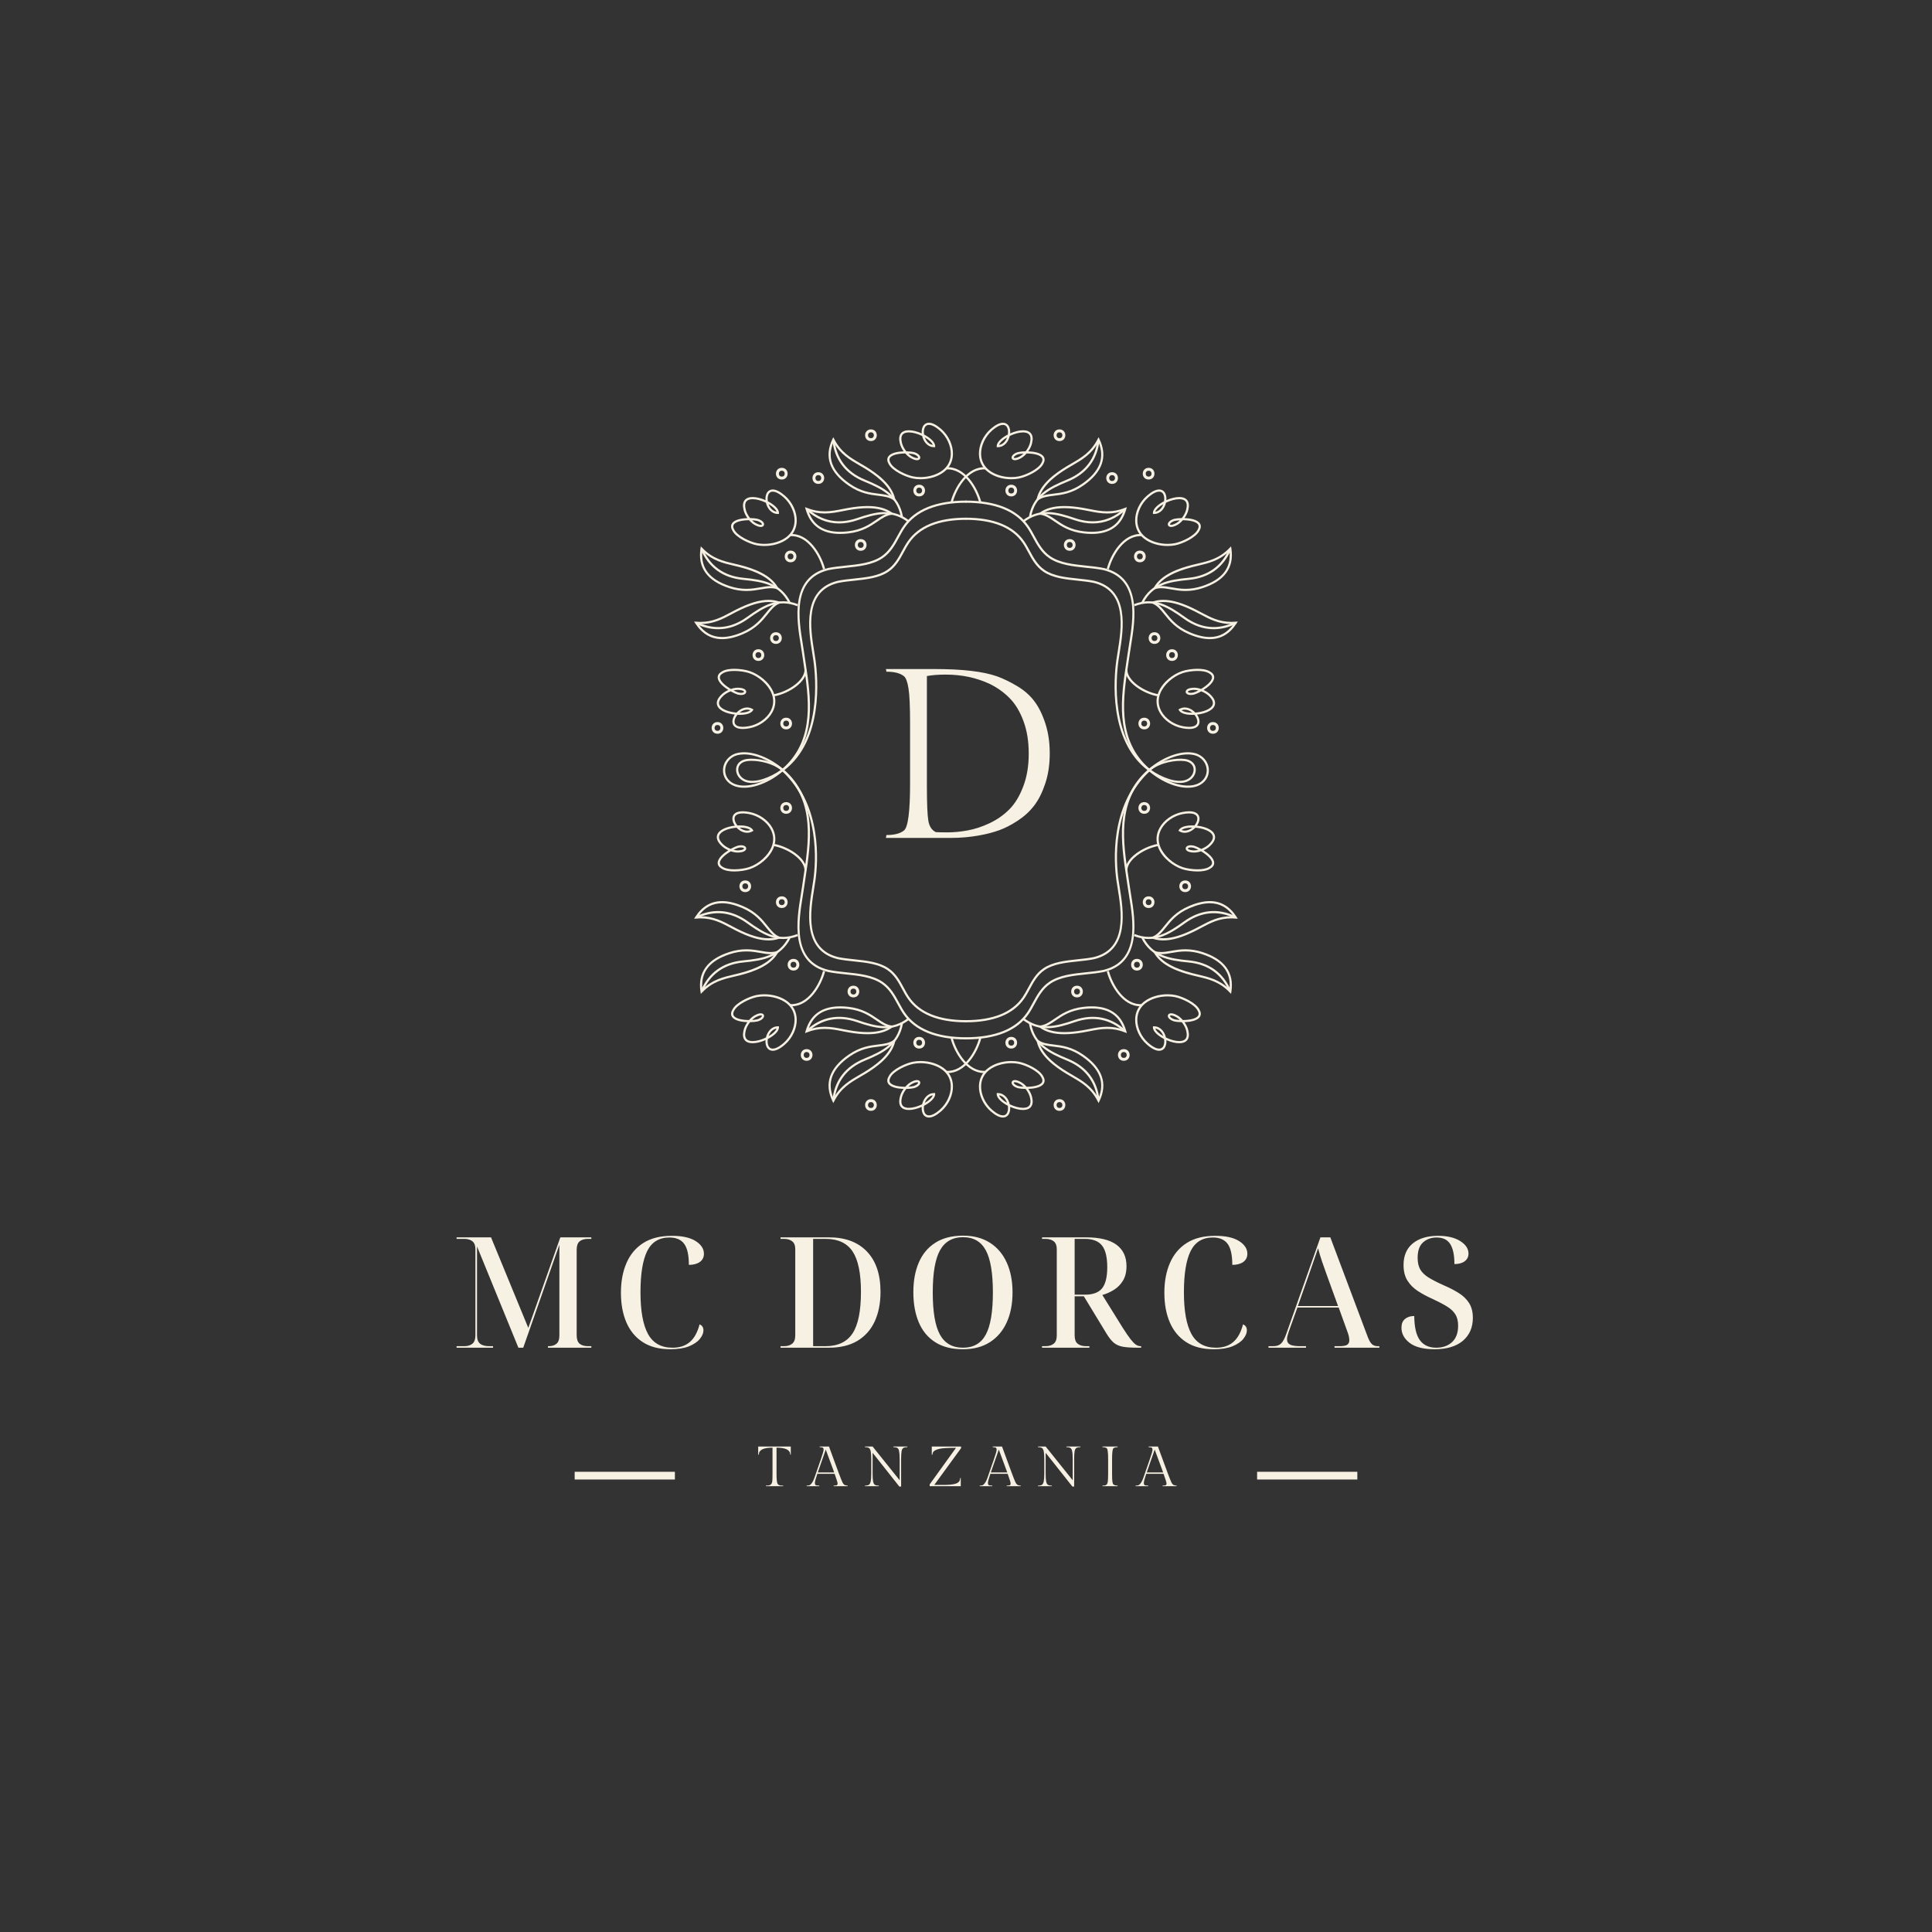 <svg xmlns="http://www.w3.org/2000/svg" xmlns:xlink="http://www.w3.org/1999/xlink" width="500" zoomAndPan="magnify" viewBox="0 0 375 375" height="500" preserveAspectRatio="xMidYMid meet" version="1.0"><rect x="0" y="0" width="375" height="375" fill="#333333" stroke="none"/><defs><g/><clipPath id="729dc9107e"><path d="M 223 116 L 240.469 116 L 240.469 125 L 223 125 Z M 223 116 " clip-rule="nonzero"/></clipPath><clipPath id="9300482d60"><path d="M 223 174 L 240.469 174 L 240.469 183 L 223 183 Z M 223 174 " clip-rule="nonzero"/></clipPath><clipPath id="0c5afc971d"><path d="M 190 205 L 203 205 L 203 216.977 L 190 216.977 Z M 190 205 " clip-rule="nonzero"/></clipPath><clipPath id="1d1969dbee"><path d="M 134.719 116 L 152 116 L 152 125 L 134.719 125 Z M 134.719 116 " clip-rule="nonzero"/></clipPath><clipPath id="7809d94358"><path d="M 134.719 174 L 152 174 L 152 183 L 134.719 183 Z M 134.719 174 " clip-rule="nonzero"/></clipPath><clipPath id="84bbe91bbd"><path d="M 172 205 L 185 205 L 185 216.977 L 172 216.977 Z M 172 205 " clip-rule="nonzero"/></clipPath></defs><path fill="#f7f1e3" d="M 187.43 201.754 L 187.43 201.328 C 193.148 201.328 197.156 199.715 199.34 196.539 C 199.746 195.949 200.086 195.316 200.449 194.648 C 201.258 193.16 202.094 191.625 203.668 190.562 C 205.621 189.246 208.25 188.973 210.789 188.711 C 211.977 188.586 213.098 188.469 214.152 188.254 C 221.219 186.559 219.969 178.875 219.137 173.789 C 219.051 173.242 218.965 172.727 218.898 172.254 C 218.812 171.645 218.719 171.027 218.621 170.395 C 217.57 163.457 216.383 155.594 222.258 149.906 C 222.418 149.754 222.578 149.602 222.742 149.457 C 222.578 149.312 222.418 149.164 222.258 149.008 C 216.383 143.32 217.57 135.457 218.621 128.52 C 218.719 127.891 218.812 127.27 218.898 126.66 C 218.965 126.188 219.051 125.672 219.137 125.125 C 219.969 120.039 221.219 112.355 214.145 110.66 C 213.098 110.445 211.977 110.328 210.789 110.207 C 208.25 109.941 205.621 109.668 203.672 108.352 C 202.094 107.293 201.258 105.754 200.453 104.266 C 200.09 103.598 199.746 102.965 199.34 102.375 C 197.156 99.199 193.148 97.586 187.43 97.586 L 187.43 97.16 C 193.297 97.16 197.422 98.836 199.691 102.133 C 200.109 102.742 200.473 103.414 200.824 104.062 C 201.609 105.504 202.418 106.996 203.906 108 C 205.773 109.254 208.344 109.523 210.832 109.781 C 211.977 109.902 213.16 110.023 214.238 110.246 C 221.703 112.031 220.359 120.27 219.559 125.191 C 219.469 125.738 219.387 126.254 219.32 126.723 C 219.23 127.332 219.137 127.953 219.043 128.582 C 218.008 135.418 216.836 143.168 222.555 148.703 C 222.723 148.867 222.895 149.023 223.066 149.176 C 225.902 146.793 229.41 145.562 231.883 146.156 C 233.438 146.527 234.547 147.805 234.641 149.336 C 234.73 150.805 233.871 152.055 232.398 152.605 C 229.93 153.52 226.137 152.324 223.066 149.738 C 222.895 149.891 222.723 150.051 222.555 150.211 C 216.836 155.746 218.008 163.496 219.043 170.332 C 219.137 170.965 219.23 171.586 219.32 172.195 C 219.387 172.664 219.469 173.176 219.559 173.723 C 220.359 178.645 221.703 186.883 214.246 188.668 C 213.16 188.891 211.977 189.016 210.832 189.133 C 208.344 189.391 205.773 189.66 203.906 190.918 C 202.418 191.918 201.609 193.41 200.824 194.852 C 200.473 195.5 200.109 196.172 199.691 196.781 C 197.422 200.078 193.297 201.754 187.43 201.754 Z M 223.395 149.457 C 226.312 151.879 229.973 153.051 232.25 152.203 C 233.793 151.633 234.277 150.359 234.215 149.359 C 234.148 148.242 233.367 146.949 231.781 146.57 C 229.449 146.012 226.121 147.184 223.395 149.457 Z M 223.395 149.457 " fill-opacity="1" fill-rule="nonzero"/><path fill="#f7f1e3" d="M 187.43 198.434 L 187.43 198.008 C 192.742 198.008 196.469 196.5 198.496 193.531 C 198.871 192.977 199.191 192.387 199.527 191.762 C 200.281 190.367 201.059 188.926 202.527 187.93 C 204.344 186.699 206.789 186.441 209.156 186.191 C 210.258 186.078 211.301 185.969 212.281 185.766 C 218.844 184.184 217.68 176.996 216.91 172.238 C 216.824 171.727 216.746 171.242 216.684 170.801 C 216.223 167.543 215.309 156.441 222.758 149.496 C 215.137 143.691 216.18 131.676 216.684 128.109 C 216.746 127.668 216.824 127.184 216.91 126.668 C 217.68 121.914 218.844 114.727 212.273 113.141 C 211.301 112.941 210.258 112.832 209.156 112.715 C 206.789 112.469 204.344 112.211 202.527 110.977 C 201.059 109.984 200.281 108.543 199.527 107.148 C 199.191 106.523 198.871 105.93 198.492 105.379 C 196.465 102.406 192.742 100.902 187.43 100.902 L 187.43 100.477 C 192.895 100.477 196.734 102.047 198.844 105.137 C 199.234 105.711 199.574 106.34 199.902 106.945 C 200.629 108.293 201.383 109.688 202.766 110.625 C 204.496 111.801 206.887 112.051 209.199 112.293 C 210.266 112.406 211.367 112.52 212.367 112.727 C 219.324 114.402 218.074 122.125 217.328 126.738 C 217.246 127.25 217.168 127.73 217.105 128.168 C 216.605 131.688 215.574 143.559 223.078 149.203 C 224.984 147.594 228.312 147.066 230.035 147.316 C 231.219 147.484 231.988 148.18 232.094 149.176 C 232.211 150.27 231.492 151.328 230.348 151.754 C 228.336 152.496 225.219 151.254 223.105 149.75 C 215.746 156.551 216.648 167.523 217.105 170.742 C 217.168 171.18 217.246 171.66 217.328 172.172 C 218.074 176.785 219.324 184.504 212.375 186.18 C 211.367 186.387 210.266 186.504 209.199 186.617 C 206.887 186.859 204.496 187.109 202.766 188.281 C 201.383 189.219 200.629 190.613 199.902 191.965 C 199.574 192.57 199.234 193.199 198.844 193.77 C 196.734 196.863 192.895 198.434 187.43 198.434 Z M 223.434 149.461 C 225.457 150.875 228.359 152.035 230.203 151.355 C 231.273 150.957 231.754 149.98 231.672 149.223 C 231.586 148.434 230.953 147.879 229.973 147.738 C 228.355 147.504 225.254 147.984 223.434 149.461 Z M 223.434 149.461 " fill-opacity="1" fill-rule="nonzero"/><path fill="#f7f1e3" d="M 212.109 101.605 C 210.965 101.605 209.773 101.395 208.535 100.973 C 204.875 99.719 201.824 98.953 198.703 101.402 L 198.441 101.07 C 201.723 98.492 205.016 99.316 208.672 100.57 C 212.285 101.805 215.512 101.152 218.262 98.629 L 218.547 98.945 C 216.617 100.715 214.461 101.605 212.109 101.605 Z M 212.109 101.605 " fill-opacity="1" fill-rule="nonzero"/><path fill="#f7f1e3" d="M 211.91 103.641 C 211.414 103.641 210.883 103.609 210.332 103.547 C 207.59 103.238 205.969 102.129 204.664 101.238 C 203.715 100.59 202.891 100.027 201.875 99.914 L 201.332 99.852 L 201.77 99.531 C 202.973 98.645 204.551 98.215 206.598 98.215 C 207.672 98.215 208.871 98.332 210.273 98.578 C 210.664 98.645 211.051 98.723 211.434 98.797 C 212.551 99.02 213.703 99.246 214.914 99.246 C 216.082 99.246 217.199 99.031 218.328 98.59 L 218.727 98.434 L 218.609 98.844 C 217.715 102.027 215.461 103.641 211.91 103.641 Z M 202.453 99.586 C 203.332 99.812 204.07 100.316 204.906 100.887 C 206.234 101.797 207.742 102.828 210.379 103.125 C 214.5 103.59 217.023 102.289 218.074 99.137 C 217.035 99.496 215.996 99.672 214.914 99.672 C 214.914 99.672 214.914 99.672 214.91 99.672 C 213.66 99.672 212.488 99.441 211.352 99.215 C 210.969 99.141 210.586 99.062 210.203 98.996 C 208.824 98.758 207.645 98.641 206.598 98.641 C 204.887 98.641 203.523 98.949 202.453 99.586 Z M 202.453 99.586 " fill-opacity="1" fill-rule="nonzero"/><path fill="#f7f1e3" d="M 200.145 100.289 L 199.727 100.211 C 200.492 96.109 203.512 94.559 207.086 93.086 C 210.617 91.637 212.613 89.02 213.016 85.309 L 213.438 85.355 C 213.016 89.23 210.934 91.965 207.25 93.48 C 203.668 94.953 200.871 96.391 200.145 100.289 Z M 200.145 100.289 " fill-opacity="1" fill-rule="nonzero"/><path fill="#f7f1e3" d="M 201.098 97.391 L 201.215 96.859 C 201.852 93.953 204.809 91.859 206.977 90.535 C 207.316 90.328 207.656 90.133 207.996 89.934 C 209.914 88.824 211.727 87.773 213.039 85.234 L 213.234 84.852 L 213.418 85.238 C 215.043 88.637 213.996 91.66 210.297 94.234 C 208.035 95.809 206.082 96.047 204.516 96.234 C 203.371 96.375 202.383 96.492 201.543 97.078 Z M 213.211 85.809 C 211.855 88.191 210.004 89.266 208.211 90.305 C 207.871 90.5 207.535 90.695 207.199 90.898 C 205.227 92.102 202.582 93.957 201.766 96.453 C 202.57 96.043 203.461 95.934 204.465 95.812 C 206.066 95.621 207.879 95.398 210.055 93.883 C 213.461 91.516 214.496 88.871 213.211 85.809 Z M 213.211 85.809 " fill-opacity="1" fill-rule="nonzero"/><path fill="#f7f1e3" d="M 235.574 122.137 C 233.586 122.137 231.648 121.461 229.77 120.109 C 226.629 117.844 223.934 116.227 220.238 117.664 L 220.082 117.27 C 223.973 115.754 226.883 117.504 230.02 119.762 C 233.117 121.996 236.391 122.309 239.754 120.691 L 239.941 121.078 C 238.465 121.785 237.008 122.137 235.574 122.137 Z M 235.574 122.137 " fill-opacity="1" fill-rule="nonzero"/><g clip-path="url(#729dc9107e)"><path fill="#f7f1e3" d="M 234.816 124.062 C 233.605 124.062 232.23 123.738 230.738 123.094 C 228.207 122.004 226.977 120.473 225.988 119.238 C 225.266 118.34 224.645 117.566 223.703 117.16 L 223.203 116.945 L 223.715 116.766 C 224.352 116.539 225.051 116.426 225.797 116.426 C 227.551 116.426 229.562 117.027 232.129 118.324 C 232.48 118.5 232.828 118.684 233.176 118.871 C 234.945 119.812 236.613 120.703 239.031 120.703 C 239.293 120.703 239.559 120.695 239.832 120.672 L 240.258 120.637 L 240.027 121 C 238.727 123.031 236.977 124.062 234.816 124.062 Z M 224.352 117.02 C 225.125 117.488 225.688 118.184 226.32 118.973 C 227.328 120.23 228.473 121.656 230.906 122.703 C 232.348 123.324 233.66 123.641 234.816 123.641 C 236.719 123.641 238.234 122.816 239.43 121.121 C 239.297 121.129 239.164 121.129 239.031 121.129 C 236.508 121.129 234.711 120.172 232.977 119.246 C 232.633 119.062 232.289 118.879 231.938 118.703 C 229.434 117.438 227.48 116.852 225.797 116.852 C 225.289 116.852 224.805 116.906 224.352 117.02 Z M 224.352 117.02 " fill-opacity="1" fill-rule="nonzero"/></g><path fill="#f7f1e3" d="M 221.938 117.02 L 221.559 116.82 C 223.488 113.117 226.828 112.512 230.676 112.145 C 234.477 111.781 237.145 109.855 238.609 106.422 L 239 106.59 C 237.469 110.176 234.684 112.188 230.715 112.566 C 226.863 112.938 223.77 113.496 221.938 117.02 Z M 221.938 117.02 " fill-opacity="1" fill-rule="nonzero"/><path fill="#f7f1e3" d="M 230.098 114.715 C 229.043 114.715 228.117 114.551 227.301 114.41 C 226.625 114.289 225.988 114.176 225.387 114.176 C 224.957 114.176 224.574 114.234 224.211 114.352 L 223.691 114.52 L 223.957 114.047 C 225.414 111.449 228.852 110.305 231.312 109.668 C 231.695 109.57 232.078 109.48 232.461 109.391 C 234.617 108.887 236.656 108.41 238.652 106.355 L 238.949 106.051 L 239.012 106.473 C 239.582 110.195 237.699 112.785 233.414 114.172 C 232.289 114.539 231.203 114.715 230.098 114.715 Z M 225.387 113.75 C 226.023 113.75 226.68 113.867 227.375 113.988 C 228.172 114.129 229.078 114.289 230.098 114.289 C 231.16 114.289 232.199 114.121 233.281 113.77 C 237.23 112.488 238.988 110.258 238.648 106.957 C 236.656 108.844 234.574 109.332 232.555 109.805 C 232.176 109.895 231.797 109.984 231.418 110.082 C 227.93 110.98 225.746 112.176 224.602 113.816 C 224.852 113.773 225.109 113.75 225.387 113.75 Z M 225.387 113.75 " fill-opacity="1" fill-rule="nonzero"/><path fill="#f7f1e3" d="M 226.629 105.984 C 224.891 105.984 223.23 105.469 222.066 104.57 C 220.973 103.723 220.371 102.539 220.332 101.148 C 220.277 99.375 221.152 97.48 222.609 96.211 C 223.527 95.41 224.328 95.004 224.988 95.004 C 225.398 95.004 225.75 95.164 226 95.469 C 226.309 95.848 226.449 96.43 226.398 97.074 C 227.273 96.688 228.164 96.469 228.887 96.469 C 229.594 96.469 230.129 96.676 230.445 97.074 C 230.781 97.5 230.855 98.121 230.668 98.918 C 230.562 99.441 230.293 100.023 229.914 100.559 C 230.871 100.594 232.453 100.789 232.938 101.645 C 233.168 102.047 233.117 102.523 232.797 103.059 C 232.102 104.371 229.609 105.535 228.156 105.836 C 227.676 105.934 227.16 105.984 226.629 105.984 Z M 224.988 95.43 C 224.609 95.43 223.934 95.621 222.891 96.531 C 221.547 97.703 220.707 99.512 220.758 101.137 C 220.793 102.395 221.336 103.465 222.328 104.23 C 223.402 105.062 225.008 105.559 226.629 105.559 C 227.133 105.559 227.617 105.512 228.07 105.418 C 229.473 105.129 231.812 104.012 232.426 102.852 C 232.672 102.441 232.719 102.117 232.57 101.855 C 232.207 101.219 230.805 100.984 229.59 100.977 C 229.18 101.449 228.719 101.816 228.277 102.012 C 227.914 102.191 227.586 102.285 227.312 102.285 C 226.887 102.285 226.703 102.055 226.672 101.84 C 226.625 101.477 226.988 100.965 227.906 100.703 C 228.293 100.613 228.824 100.562 229.387 100.555 C 229.828 100 230.141 99.375 230.25 98.824 C 230.41 98.156 230.363 97.656 230.109 97.336 C 229.82 96.969 229.285 96.895 228.891 96.895 C 228.152 96.895 227.223 97.141 226.32 97.582 C 226.066 98.684 225.262 99.762 223.996 99.762 L 223.781 99.762 L 223.781 99.547 C 223.781 98.707 224.879 97.84 225.941 97.293 C 226.047 96.664 225.945 96.074 225.672 95.738 C 225.5 95.535 225.273 95.43 224.988 95.43 Z M 228.988 100.992 C 228.613 101.016 228.266 101.059 228.012 101.117 C 227.336 101.309 227.078 101.652 227.094 101.781 C 227.102 101.828 227.188 101.863 227.312 101.863 C 227.457 101.863 227.707 101.82 228.098 101.625 C 228.395 101.492 228.699 101.277 228.988 100.992 Z M 225.793 97.859 C 224.977 98.332 224.406 98.871 224.25 99.316 C 225.008 99.199 225.531 98.574 225.793 97.859 Z M 225.793 97.859 " fill-opacity="1" fill-rule="nonzero"/><path fill="#f7f1e3" d="M 215.234 110.508 L 214.824 110.398 C 215.57 107.566 218 103.426 221.629 103.652 L 221.602 104.074 C 218.234 103.871 215.949 107.809 215.234 110.508 Z M 215.234 110.508 " fill-opacity="1" fill-rule="nonzero"/><path fill="#f7f1e3" d="M 230.809 141.5 C 230.426 141.5 229.988 141.457 229.508 141.363 C 227.609 141.004 225.898 139.812 225.047 138.25 C 224.379 137.031 224.301 135.711 224.816 134.426 C 225.656 132.34 227.742 130.828 229.434 130.258 C 230.238 129.984 231.422 129.809 232.445 129.809 C 233.172 129.809 234.176 129.895 234.852 130.312 C 235.391 130.609 235.672 130.996 235.676 131.457 C 235.688 132.441 234.438 133.398 233.617 133.922 C 234.215 134.191 234.742 134.562 235.102 134.965 C 235.773 135.668 235.996 136.344 235.754 136.965 C 235.344 138.02 233.738 138.547 232.34 138.703 C 232.805 139.367 232.949 140.086 232.711 140.617 C 232.531 141.02 232.055 141.5 230.809 141.5 Z M 232.445 130.234 C 231.465 130.234 230.336 130.402 229.57 130.66 C 227.676 131.301 225.887 132.914 225.211 134.586 C 224.746 135.746 224.816 136.945 225.418 138.047 C 226.199 139.477 227.836 140.613 229.586 140.945 C 231.066 141.227 232.055 141.039 232.324 140.445 C 232.52 140.008 232.324 139.332 231.836 138.746 C 231.691 138.754 231.547 138.758 231.406 138.758 C 230.785 138.758 229.293 138.676 228.836 137.891 L 228.727 137.707 L 228.91 137.602 C 229.234 137.41 229.586 137.316 229.957 137.316 C 230.668 137.316 231.43 137.684 232.016 138.309 C 233.406 138.199 235.016 137.691 235.355 136.812 C 235.535 136.359 235.34 135.832 234.789 135.254 C 234.41 134.828 233.82 134.445 233.164 134.191 C 232.676 134.469 232.188 134.691 231.82 134.809 C 231.57 134.871 231.344 134.902 231.133 134.902 C 230.457 134.902 230.145 134.594 230.137 134.289 C 230.125 133.949 230.473 133.562 231.48 133.496 C 231.57 133.484 231.672 133.48 231.773 133.48 C 232.188 133.48 232.652 133.562 233.121 133.727 C 234.172 133.102 235.262 132.195 235.25 131.465 C 235.246 131.16 235.047 130.906 234.637 130.68 C 234.16 130.387 233.406 130.234 232.445 130.234 Z M 229.355 137.855 C 229.711 138.152 230.461 138.332 231.406 138.332 C 231.414 138.332 231.418 138.332 231.422 138.332 C 230.777 137.797 229.996 137.602 229.355 137.855 Z M 231.773 133.906 C 231.688 133.906 231.602 133.91 231.52 133.918 C 230.777 133.969 230.559 134.195 230.562 134.273 C 230.562 134.332 230.73 134.477 231.133 134.477 C 231.309 134.477 231.5 134.449 231.703 134.398 C 231.945 134.324 232.266 134.184 232.598 134.012 C 232.309 133.941 232.031 133.906 231.773 133.906 Z M 231.773 133.906 " fill-opacity="1" fill-rule="nonzero"/><path fill="#f7f1e3" d="M 224.652 135.152 C 221.695 134.578 218.398 132.328 218.398 130.02 L 218.824 130.02 C 218.824 132.062 221.945 134.195 224.734 134.734 Z M 224.652 135.152 " fill-opacity="1" fill-rule="nonzero"/><path fill="#f7f1e3" d="M 196.305 93.027 C 194.57 93.027 192.906 92.512 191.746 91.609 C 190.648 90.766 190.051 89.582 190.008 88.191 C 189.957 86.414 190.828 84.523 192.285 83.254 C 193.207 82.453 194.008 82.047 194.668 82.047 C 195.078 82.047 195.426 82.207 195.676 82.512 C 195.988 82.891 196.129 83.473 196.074 84.117 C 196.953 83.73 197.844 83.508 198.566 83.508 C 199.27 83.508 199.809 83.719 200.121 84.117 C 200.457 84.543 200.535 85.16 200.344 85.957 C 200.242 86.48 199.973 87.066 199.594 87.602 C 200.547 87.637 202.133 87.828 202.617 88.688 C 202.844 89.09 202.797 89.566 202.477 90.102 C 201.781 91.41 199.289 92.574 197.832 92.875 C 197.352 92.977 196.84 93.027 196.305 93.027 Z M 194.668 82.473 C 194.285 82.473 193.613 82.664 192.566 83.574 C 191.223 84.746 190.387 86.555 190.434 88.18 C 190.473 89.438 191.016 90.508 192.004 91.273 C 193.078 92.105 194.688 92.602 196.305 92.602 C 196.809 92.602 197.293 92.555 197.746 92.461 C 199.152 92.172 201.488 91.055 202.105 89.895 C 202.352 89.484 202.395 89.16 202.246 88.898 C 201.887 88.262 200.48 88.027 199.266 88.02 C 198.859 88.492 198.398 88.859 197.957 89.055 C 197.594 89.234 197.266 89.328 196.992 89.328 C 196.566 89.328 196.383 89.098 196.352 88.883 C 196.301 88.52 196.664 88.008 197.586 87.746 C 197.969 87.656 198.504 87.602 199.066 87.594 C 199.504 87.043 199.82 86.418 199.93 85.867 C 200.086 85.195 200.039 84.699 199.789 84.379 C 199.496 84.012 198.965 83.934 198.566 83.934 C 197.832 83.934 196.898 84.184 195.996 84.621 C 195.742 85.723 194.941 86.801 193.672 86.801 L 193.461 86.801 L 193.461 86.59 C 193.461 85.746 194.559 84.883 195.621 84.336 C 195.723 83.703 195.621 83.117 195.348 82.781 C 195.18 82.574 194.949 82.473 194.668 82.473 Z M 198.668 88.035 C 198.293 88.055 197.945 88.098 197.691 88.156 C 197.016 88.352 196.754 88.691 196.773 88.824 C 196.781 88.871 196.867 88.902 196.992 88.902 C 197.133 88.902 197.383 88.863 197.773 88.668 C 198.07 88.535 198.379 88.316 198.668 88.035 Z M 195.469 84.902 C 194.656 85.375 194.086 85.914 193.93 86.359 C 194.684 86.242 195.211 85.613 195.469 84.902 Z M 195.469 84.902 " fill-opacity="1" fill-rule="nonzero"/><path fill="#f7f1e3" d="M 184.914 97.551 L 184.5 97.441 C 185.25 94.609 187.676 90.469 191.309 90.691 L 191.281 91.117 C 187.906 90.91 185.625 94.852 184.914 97.551 Z M 184.914 97.551 " fill-opacity="1" fill-rule="nonzero"/><path fill="#f7f1e3" d="M 218.262 200.336 C 215.512 197.812 212.285 197.16 208.676 198.395 C 205.02 199.648 201.723 200.473 198.441 197.895 L 198.703 197.559 C 201.824 200.012 204.875 199.246 208.535 197.992 C 212.305 196.703 215.676 197.383 218.547 200.02 Z M 218.262 200.336 " fill-opacity="1" fill-rule="nonzero"/><path fill="#f7f1e3" d="M 206.598 200.75 C 204.551 200.75 202.973 200.32 201.77 199.434 L 201.332 199.113 L 201.875 199.051 C 202.891 198.938 203.715 198.375 204.664 197.727 C 205.969 196.832 207.59 195.727 210.332 195.418 C 214.816 194.91 217.59 196.492 218.609 200.121 L 218.727 200.531 L 218.328 200.375 C 217.199 199.934 216.082 199.719 214.914 199.719 C 213.703 199.719 212.551 199.945 211.434 200.168 C 211.051 200.242 210.664 200.32 210.273 200.387 C 208.871 200.633 207.668 200.75 206.598 200.75 Z M 202.453 199.375 C 203.523 200.016 204.887 200.324 206.598 200.324 C 207.645 200.324 208.824 200.207 210.203 199.969 C 210.586 199.902 210.969 199.824 211.352 199.75 C 212.488 199.523 213.66 199.293 214.91 199.293 C 215.996 199.293 217.035 199.469 218.074 199.828 C 217.023 196.676 214.504 195.375 210.379 195.84 C 207.742 196.137 206.234 197.168 204.906 198.074 C 204.07 198.648 203.332 199.152 202.453 199.375 Z M 202.453 199.375 " fill-opacity="1" fill-rule="nonzero"/><path fill="#f7f1e3" d="M 213.016 213.656 C 212.613 209.945 210.617 207.328 207.086 205.875 C 203.512 204.406 200.492 202.855 199.727 198.754 L 200.145 198.676 C 200.871 202.574 203.668 204.012 207.25 205.484 C 210.934 207 213.016 209.734 213.438 213.609 Z M 213.016 213.656 " fill-opacity="1" fill-rule="nonzero"/><path fill="#f7f1e3" d="M 213.234 214.109 L 213.039 213.73 C 211.727 211.188 209.914 210.141 207.996 209.027 C 207.656 208.832 207.316 208.637 206.977 208.43 C 204.809 207.105 201.852 205.012 201.215 202.105 L 201.098 201.574 L 201.543 201.887 C 202.383 202.469 203.371 202.59 204.516 202.73 C 206.086 202.918 208.035 203.156 210.297 204.73 C 213.996 207.305 215.043 210.328 213.418 213.727 Z M 201.766 202.512 C 202.582 205.008 205.227 206.863 207.199 208.066 C 207.535 208.27 207.871 208.465 208.207 208.66 C 210.004 209.699 211.855 210.77 213.211 213.156 C 214.496 210.094 213.461 207.449 210.055 205.078 C 207.879 203.562 206.066 203.344 204.465 203.152 C 203.461 203.031 202.57 202.922 201.766 202.512 Z M 201.766 202.512 " fill-opacity="1" fill-rule="nonzero"/><path fill="#f7f1e3" d="M 222.949 182.262 C 222.047 182.262 221.098 182.09 220.082 181.695 L 220.238 181.297 C 223.934 182.738 226.629 181.121 229.77 178.855 C 233.004 176.523 236.426 176.199 239.941 177.887 L 239.754 178.27 C 236.391 176.656 233.117 176.969 230.02 179.203 C 227.703 180.871 225.508 182.262 222.949 182.262 Z M 222.949 182.262 " fill-opacity="1" fill-rule="nonzero"/><g clip-path="url(#9300482d60)"><path fill="#f7f1e3" d="M 225.797 182.539 C 225.051 182.539 224.352 182.426 223.715 182.199 L 223.203 182.02 L 223.703 181.805 C 224.645 181.398 225.266 180.621 225.988 179.723 C 226.977 178.492 228.207 176.961 230.738 175.871 C 232.23 175.227 233.605 174.898 234.816 174.898 C 236.977 174.898 238.727 175.93 240.027 177.965 L 240.258 178.324 L 239.832 178.293 C 239.562 178.27 239.293 178.258 239.031 178.258 C 236.613 178.258 234.945 179.148 233.176 180.094 C 232.828 180.277 232.484 180.465 232.129 180.641 C 229.562 181.938 227.551 182.539 225.797 182.539 Z M 224.352 181.945 C 224.805 182.059 225.289 182.113 225.797 182.113 C 227.48 182.113 229.434 181.527 231.938 180.262 C 232.289 180.086 232.633 179.902 232.977 179.719 C 234.711 178.793 236.508 177.832 239.031 177.832 C 239.164 177.832 239.297 177.836 239.43 177.84 C 238.234 176.148 236.723 175.324 234.816 175.324 C 233.66 175.324 232.348 175.641 230.906 176.262 C 228.473 177.309 227.328 178.734 226.32 179.988 C 225.688 180.777 225.125 181.477 224.352 181.945 Z M 224.352 181.945 " fill-opacity="1" fill-rule="nonzero"/></g><path fill="#f7f1e3" d="M 238.609 192.543 C 237.145 189.109 234.477 187.184 230.676 186.82 C 226.828 186.453 223.488 185.848 221.559 182.145 L 221.938 181.945 C 223.77 185.469 226.863 186.027 230.715 186.398 C 234.684 186.777 237.469 188.789 239 192.375 Z M 238.609 192.543 " fill-opacity="1" fill-rule="nonzero"/><path fill="#f7f1e3" d="M 238.949 192.914 L 238.652 192.605 C 236.656 190.555 234.617 190.078 232.461 189.574 C 232.078 189.484 231.695 189.395 231.312 189.297 C 228.852 188.66 225.414 187.516 223.957 184.918 L 223.691 184.445 L 224.211 184.613 C 224.574 184.73 224.957 184.785 225.387 184.785 C 225.988 184.785 226.625 184.676 227.301 184.555 C 228.117 184.41 229.043 184.25 230.098 184.25 C 231.203 184.25 232.289 184.426 233.414 184.789 C 237.699 186.18 239.582 188.77 239.012 192.492 Z M 224.602 185.148 C 225.746 186.789 227.93 187.98 231.418 188.883 C 231.797 188.98 232.176 189.07 232.559 189.16 C 234.574 189.633 236.66 190.121 238.648 192.004 C 238.988 188.703 237.23 186.473 233.281 185.195 C 232.199 184.844 231.16 184.676 230.098 184.676 C 229.078 184.676 228.172 184.832 227.375 184.973 C 226.68 185.098 226.023 185.211 225.387 185.211 C 225.109 185.211 224.852 185.191 224.602 185.148 Z M 224.602 185.148 " fill-opacity="1" fill-rule="nonzero"/><path fill="#f7f1e3" d="M 224.988 203.961 C 224.328 203.961 223.527 203.555 222.609 202.754 C 221.152 201.484 220.277 199.59 220.332 197.812 C 220.371 196.426 220.973 195.242 222.066 194.395 C 223.23 193.496 224.891 192.98 226.629 192.98 C 227.16 192.98 227.676 193.031 228.156 193.129 C 229.609 193.43 232.102 194.594 232.805 195.914 C 233.117 196.441 233.168 196.918 232.938 197.32 C 232.453 198.176 230.871 198.371 229.914 198.406 C 230.293 198.941 230.562 199.527 230.668 200.055 C 230.855 200.844 230.781 201.465 230.445 201.891 C 230.129 202.289 229.594 202.496 228.891 202.496 C 228.887 202.496 228.887 202.496 228.887 202.496 C 228.164 202.496 227.273 202.277 226.398 201.891 C 226.449 202.535 226.309 203.117 226 203.496 C 225.75 203.801 225.398 203.961 224.988 203.961 Z M 226.629 193.406 C 225.008 193.406 223.402 193.902 222.328 194.73 C 221.336 195.5 220.793 196.566 220.758 197.824 C 220.707 199.453 221.547 201.262 222.891 202.434 C 223.934 203.344 224.609 203.535 224.988 203.535 C 225.273 203.535 225.5 203.43 225.672 203.223 C 225.945 202.891 226.047 202.301 225.941 201.672 C 224.879 201.121 223.781 200.258 223.781 199.418 L 223.781 199.203 L 223.996 199.203 C 225.262 199.203 226.062 200.281 226.316 201.383 C 227.223 201.82 228.152 202.07 228.887 202.07 C 229.285 202.07 229.82 201.992 230.109 201.625 C 230.363 201.309 230.41 200.809 230.254 200.145 C 230.141 199.586 229.828 198.961 229.387 198.41 C 228.824 198.402 228.293 198.352 227.918 198.262 C 226.988 197.996 226.621 197.488 226.672 197.125 C 226.703 196.906 226.887 196.676 227.312 196.676 C 227.586 196.676 227.914 196.77 228.289 196.957 C 228.719 197.148 229.18 197.516 229.59 197.984 C 230.805 197.98 232.207 197.746 232.57 197.109 C 232.719 196.848 232.672 196.523 232.434 196.125 C 231.809 194.953 229.473 193.836 228.07 193.547 C 227.617 193.453 227.133 193.406 226.629 193.406 Z M 224.25 199.648 C 224.406 200.094 224.977 200.633 225.793 201.105 C 225.531 200.391 225.008 199.766 224.25 199.648 Z M 227.312 197.102 C 227.188 197.102 227.102 197.133 227.094 197.184 C 227.078 197.312 227.336 197.656 228.023 197.852 C 228.27 197.906 228.613 197.949 228.992 197.973 C 228.699 197.688 228.395 197.473 228.105 197.344 C 227.707 197.145 227.457 197.102 227.312 197.102 Z M 227.312 197.102 " fill-opacity="1" fill-rule="nonzero"/><path fill="#f7f1e3" d="M 221.352 195.324 C 217.879 195.324 215.555 191.324 214.824 188.566 L 215.234 188.457 C 215.949 191.152 218.234 195.098 221.602 194.891 L 221.629 195.312 C 221.535 195.32 221.445 195.324 221.352 195.324 Z M 221.352 195.324 " fill-opacity="1" fill-rule="nonzero"/><path fill="#f7f1e3" d="M 232.445 169.156 C 231.422 169.156 230.238 168.98 229.434 168.707 C 227.742 168.133 225.656 166.625 224.816 164.539 C 224.301 163.254 224.379 161.93 225.047 160.711 C 225.898 159.152 227.609 157.961 229.508 157.602 C 229.988 157.508 230.426 157.461 230.809 157.461 C 232.055 157.461 232.531 157.941 232.711 158.348 C 232.949 158.875 232.805 159.598 232.34 160.258 C 233.742 160.418 235.344 160.945 235.754 161.996 C 235.996 162.621 235.773 163.293 235.094 164.004 C 234.742 164.402 234.215 164.773 233.617 165.043 C 234.438 165.566 235.688 166.523 235.676 167.508 C 235.672 167.969 235.391 168.355 234.84 168.656 C 234.176 169.066 233.172 169.156 232.445 169.156 Z M 230.809 157.887 C 230.453 157.887 230.043 157.934 229.586 158.02 C 227.836 158.352 226.199 159.488 225.418 160.918 C 224.816 162.02 224.746 163.219 225.211 164.379 C 225.887 166.051 227.676 167.664 229.57 168.305 C 230.336 168.562 231.465 168.73 232.445 168.73 C 233.406 168.73 234.16 168.578 234.629 168.289 C 235.047 168.059 235.25 167.805 235.25 167.5 C 235.262 166.77 234.172 165.863 233.121 165.238 C 232.535 165.441 231.957 165.523 231.473 165.469 C 230.473 165.402 230.125 165.016 230.137 164.676 C 230.145 164.371 230.457 164.062 231.133 164.062 C 231.344 164.062 231.57 164.094 231.809 164.152 C 232.188 164.273 232.676 164.496 233.164 164.773 C 233.824 164.52 234.41 164.137 234.781 163.719 C 235.344 163.129 235.535 162.605 235.355 162.152 C 235.016 161.273 233.406 160.766 232.02 160.656 C 231.43 161.281 230.668 161.648 229.957 161.648 C 229.586 161.648 229.234 161.555 228.91 161.363 L 228.727 161.258 L 228.836 161.074 C 229.293 160.289 230.785 160.207 231.406 160.207 C 231.551 160.207 231.691 160.211 231.836 160.219 C 232.324 159.633 232.52 158.957 232.324 158.52 C 232.137 158.105 231.613 157.887 230.809 157.887 Z M 231.133 164.488 C 230.73 164.488 230.562 164.629 230.562 164.691 C 230.559 164.77 230.777 164.996 231.508 165.047 C 231.602 165.055 231.688 165.059 231.777 165.059 C 232.031 165.059 232.309 165.023 232.602 164.949 C 232.266 164.777 231.941 164.641 231.695 164.562 C 231.5 164.512 231.309 164.488 231.133 164.488 Z M 229.355 161.109 C 229.996 161.363 230.777 161.168 231.422 160.633 C 230.461 160.629 229.711 160.809 229.355 161.109 Z M 229.355 161.109 " fill-opacity="1" fill-rule="nonzero"/><path fill="#f7f1e3" d="M 218.824 168.941 L 218.398 168.941 C 218.398 166.633 221.695 164.387 224.652 163.812 L 224.734 164.23 C 221.945 164.77 218.824 166.902 218.824 168.941 Z M 218.824 168.941 " fill-opacity="1" fill-rule="nonzero"/><g clip-path="url(#0c5afc971d)"><path fill="#f7f1e3" d="M 194.668 216.918 C 194.008 216.918 193.207 216.512 192.285 215.711 C 190.828 214.441 189.957 212.547 190.008 210.77 C 190.051 209.383 190.648 208.199 191.746 207.355 C 192.906 206.453 194.57 205.938 196.305 205.938 C 196.84 205.938 197.352 205.988 197.832 206.086 C 199.285 206.387 201.777 207.551 202.48 208.871 C 202.797 209.398 202.844 209.875 202.617 210.277 C 202.129 211.137 200.547 211.328 199.594 211.363 C 199.973 211.898 200.242 212.484 200.348 213.012 C 200.535 213.801 200.457 214.422 200.121 214.848 C 199.809 215.246 199.27 215.453 198.566 215.453 C 197.844 215.453 196.953 215.234 196.074 214.848 C 196.129 215.492 195.988 216.074 195.676 216.453 C 195.426 216.758 195.078 216.918 194.668 216.918 Z M 196.305 206.363 C 194.688 206.363 193.078 206.859 192.004 207.691 C 191.016 208.457 190.469 209.527 190.434 210.785 C 190.387 212.41 191.223 214.219 192.566 215.391 C 193.613 216.301 194.285 216.492 194.668 216.492 C 194.949 216.492 195.18 216.387 195.348 216.184 C 195.621 215.848 195.723 215.258 195.621 214.629 C 194.559 214.082 193.461 213.215 193.461 212.375 L 193.461 212.16 L 193.672 212.16 C 194.941 212.16 195.742 213.238 195.996 214.34 C 196.898 214.777 197.832 215.027 198.566 215.027 C 198.965 215.027 199.496 214.953 199.789 214.586 C 200.039 214.266 200.086 213.766 199.93 213.105 C 199.82 212.547 199.504 211.922 199.066 211.367 C 198.504 211.359 197.973 211.309 197.594 211.223 C 196.664 210.957 196.301 210.445 196.352 210.082 C 196.383 209.867 196.566 209.637 196.992 209.637 C 197.266 209.637 197.594 209.73 197.965 209.918 C 198.398 210.109 198.859 210.473 199.266 210.945 C 200.48 210.938 201.887 210.703 202.246 210.066 C 202.395 209.805 202.352 209.48 202.109 209.082 C 201.488 207.91 199.152 206.793 197.746 206.504 C 197.293 206.41 196.809 206.363 196.305 206.363 Z M 193.93 212.605 C 194.086 213.051 194.656 213.59 195.469 214.062 C 195.211 213.352 194.684 212.723 193.93 212.605 Z M 196.992 210.062 C 196.867 210.062 196.781 210.094 196.773 210.141 C 196.754 210.27 197.016 210.613 197.699 210.809 C 197.949 210.867 198.293 210.91 198.668 210.93 C 198.379 210.648 198.074 210.43 197.781 210.301 C 197.383 210.102 197.133 210.062 196.992 210.062 Z M 196.992 210.062 " fill-opacity="1" fill-rule="nonzero"/></g><path fill="#f7f1e3" d="M 191.031 208.281 C 187.555 208.281 185.23 204.285 184.5 201.523 L 184.914 201.414 C 185.625 204.113 187.914 208.059 191.281 207.848 L 191.309 208.273 C 191.215 208.277 191.121 208.281 191.031 208.281 Z M 191.031 208.281 " fill-opacity="1" fill-rule="nonzero"/><path fill="#f7f1e3" d="M 227.488 128.285 C 226.742 128.285 226.352 127.715 226.352 127.148 C 226.352 126.586 226.742 126.016 227.488 126.016 C 228.234 126.016 228.621 126.586 228.621 127.148 C 228.621 127.715 228.234 128.285 227.488 128.285 Z M 227.488 126.582 C 227.07 126.582 226.922 126.887 226.922 127.148 C 226.922 127.41 227.07 127.719 227.488 127.719 C 227.906 127.719 228.055 127.41 228.055 127.148 C 228.055 126.887 227.906 126.582 227.488 126.582 Z M 227.488 126.582 " fill-opacity="1" fill-rule="nonzero"/><path fill="#f7f1e3" d="M 224.082 124.984 C 223.34 124.984 222.949 124.414 222.949 123.852 C 222.949 123.289 223.34 122.715 224.082 122.715 C 224.828 122.715 225.219 123.289 225.219 123.852 C 225.219 124.414 224.828 124.984 224.082 124.984 Z M 224.082 123.285 C 223.664 123.285 223.516 123.59 223.516 123.852 C 223.516 124.113 223.664 124.418 224.082 124.418 C 224.504 124.418 224.652 124.113 224.652 123.852 C 224.652 123.59 224.504 123.285 224.082 123.285 Z M 224.082 123.285 " fill-opacity="1" fill-rule="nonzero"/><path fill="#f7f1e3" d="M 222.949 93.074 C 222.203 93.074 221.812 92.504 221.812 91.941 C 221.812 91.375 222.203 90.805 222.949 90.805 C 223.695 90.805 224.082 91.375 224.082 91.941 C 224.082 92.504 223.695 93.074 222.949 93.074 Z M 222.949 91.371 C 222.531 91.371 222.383 91.68 222.383 91.941 C 222.383 92.203 222.531 92.508 222.949 92.508 C 223.367 92.508 223.516 92.203 223.516 91.941 C 223.516 91.68 223.367 91.371 222.949 91.371 Z M 222.949 91.371 " fill-opacity="1" fill-rule="nonzero"/><path fill="#f7f1e3" d="M 205.645 85.613 C 204.898 85.613 204.508 85.043 204.508 84.48 C 204.508 83.918 204.898 83.344 205.645 83.344 C 206.391 83.344 206.781 83.918 206.781 84.48 C 206.781 85.043 206.391 85.613 205.645 85.613 Z M 205.645 83.914 C 205.227 83.914 205.078 84.219 205.078 84.48 C 205.078 84.742 205.227 85.047 205.645 85.047 C 206.062 85.047 206.211 84.742 206.211 84.48 C 206.211 84.219 206.062 83.914 205.645 83.914 Z M 205.645 83.914 " fill-opacity="1" fill-rule="nonzero"/><path fill="#f7f1e3" d="M 221.246 109.141 C 220.504 109.141 220.113 108.57 220.113 108.004 C 220.113 107.441 220.504 106.871 221.246 106.871 C 221.992 106.871 222.383 107.441 222.383 108.004 C 222.383 108.57 221.992 109.141 221.246 109.141 Z M 221.246 107.438 C 220.828 107.438 220.68 107.742 220.68 108.004 C 220.68 108.266 220.828 108.57 221.246 108.57 C 221.664 108.57 221.812 108.266 221.812 108.004 C 221.812 107.742 221.664 107.438 221.246 107.438 Z M 221.246 107.438 " fill-opacity="1" fill-rule="nonzero"/><path fill="#f7f1e3" d="M 215.855 93.926 C 215.113 93.926 214.723 93.355 214.723 92.789 C 214.723 92.227 215.113 91.656 215.855 91.656 C 216.602 91.656 216.992 92.227 216.992 92.789 C 216.992 93.355 216.602 93.926 215.855 93.926 Z M 215.855 92.223 C 215.438 92.223 215.289 92.527 215.289 92.789 C 215.289 93.051 215.438 93.359 215.855 93.359 C 216.277 93.359 216.426 93.051 216.426 92.789 C 216.426 92.527 216.277 92.223 215.855 92.223 Z M 215.855 92.223 " fill-opacity="1" fill-rule="nonzero"/><path fill="#f7f1e3" d="M 196.281 96.352 C 195.539 96.352 195.148 95.781 195.148 95.219 C 195.148 94.652 195.539 94.082 196.281 94.082 C 197.027 94.082 197.418 94.652 197.418 95.219 C 197.418 95.781 197.027 96.352 196.281 96.352 Z M 196.281 94.648 C 195.863 94.648 195.715 94.957 195.715 95.219 C 195.715 95.48 195.863 95.785 196.281 95.785 C 196.703 95.785 196.852 95.48 196.852 95.219 C 196.852 94.957 196.703 94.648 196.281 94.648 Z M 196.281 94.648 " fill-opacity="1" fill-rule="nonzero"/><path fill="#f7f1e3" d="M 207.629 106.906 C 206.887 106.906 206.496 106.336 206.496 105.77 C 206.496 105.207 206.887 104.637 207.629 104.637 C 208.375 104.637 208.766 105.207 208.766 105.77 C 208.766 106.336 208.375 106.906 207.629 106.906 Z M 207.629 105.203 C 207.211 105.203 207.062 105.508 207.062 105.77 C 207.062 106.031 207.211 106.34 207.629 106.34 C 208.051 106.34 208.199 106.031 208.199 105.77 C 208.199 105.508 208.051 105.203 207.629 105.203 Z M 207.629 105.203 " fill-opacity="1" fill-rule="nonzero"/><path fill="#f7f1e3" d="M 222.098 141.574 C 221.352 141.574 220.965 141 220.965 140.438 C 220.965 139.875 221.352 139.305 222.098 139.305 C 222.844 139.305 223.234 139.875 223.234 140.438 C 223.234 141 222.844 141.574 222.098 141.574 Z M 222.098 139.871 C 221.68 139.871 221.531 140.176 221.531 140.438 C 221.531 140.699 221.68 141.004 222.098 141.004 C 222.516 141.004 222.664 140.699 222.664 140.438 C 222.664 140.176 222.516 139.871 222.098 139.871 Z M 222.098 139.871 " fill-opacity="1" fill-rule="nonzero"/><path fill="#f7f1e3" d="M 222.098 157.961 C 221.352 157.961 220.965 157.387 220.965 156.824 C 220.965 156.262 221.352 155.691 222.098 155.691 C 222.844 155.691 223.234 156.262 223.234 156.824 C 223.234 157.387 222.844 157.961 222.098 157.961 Z M 222.098 156.258 C 221.68 156.258 221.531 156.562 221.531 156.824 C 221.531 157.086 221.68 157.391 222.098 157.391 C 222.516 157.391 222.664 157.086 222.664 156.824 C 222.664 156.562 222.516 156.258 222.098 156.258 Z M 222.098 156.258 " fill-opacity="1" fill-rule="nonzero"/><path fill="#f7f1e3" d="M 230.043 173.16 C 229.297 173.16 228.906 172.586 228.906 172.023 C 228.906 171.461 229.297 170.891 230.043 170.891 C 230.785 170.891 231.176 171.461 231.176 172.023 C 231.176 172.586 230.785 173.16 230.043 173.16 Z M 230.043 171.457 C 229.621 171.457 229.473 171.762 229.473 172.023 C 229.473 172.285 229.621 172.59 230.043 172.59 C 230.461 172.59 230.609 172.285 230.609 172.023 C 230.609 171.762 230.461 171.457 230.043 171.457 Z M 230.043 171.457 " fill-opacity="1" fill-rule="nonzero"/><path fill="#f7f1e3" d="M 220.68 188.387 C 219.934 188.387 219.547 187.816 219.547 187.25 C 219.547 186.688 219.934 186.117 220.68 186.117 C 221.426 186.117 221.816 186.688 221.816 187.25 C 221.812 187.816 221.426 188.387 220.68 188.387 Z M 220.68 186.684 C 220.262 186.684 220.113 186.988 220.113 187.25 C 220.113 187.512 220.262 187.82 220.68 187.82 C 221.098 187.82 221.246 187.512 221.246 187.25 C 221.246 186.988 221.098 186.684 220.68 186.684 Z M 220.68 186.684 " fill-opacity="1" fill-rule="nonzero"/><path fill="#f7f1e3" d="M 218.125 205.902 C 217.383 205.902 216.992 205.332 216.992 204.77 C 216.992 204.203 217.383 203.633 218.125 203.633 C 218.871 203.633 219.262 204.203 219.262 204.77 C 219.262 205.332 218.871 205.902 218.125 205.902 Z M 218.125 204.199 C 217.707 204.199 217.559 204.508 217.559 204.77 C 217.559 205.031 217.707 205.336 218.125 205.336 C 218.547 205.336 218.695 205.031 218.695 204.77 C 218.695 204.508 218.547 204.199 218.125 204.199 Z M 218.125 204.199 " fill-opacity="1" fill-rule="nonzero"/><path fill="#f7f1e3" d="M 209.047 193.594 C 208.305 193.594 207.914 193.023 207.914 192.457 C 207.914 191.895 208.305 191.324 209.047 191.324 C 209.793 191.324 210.184 191.895 210.184 192.457 C 210.184 193.023 209.793 193.594 209.047 193.594 Z M 209.047 191.891 C 208.629 191.891 208.48 192.195 208.48 192.457 C 208.48 192.719 208.629 193.027 209.047 193.027 C 209.469 193.027 209.617 192.719 209.617 192.457 C 209.617 192.195 209.469 191.891 209.047 191.891 Z M 209.047 191.891 " fill-opacity="1" fill-rule="nonzero"/><path fill="#f7f1e3" d="M 196.281 203.527 C 195.539 203.527 195.148 202.953 195.148 202.391 C 195.148 201.828 195.539 201.258 196.281 201.258 C 197.027 201.258 197.418 201.828 197.418 202.391 C 197.418 202.953 197.027 203.527 196.281 203.527 Z M 196.281 201.824 C 195.863 201.824 195.715 202.129 195.715 202.391 C 195.715 202.652 195.863 202.957 196.281 202.957 C 196.703 202.957 196.852 202.652 196.852 202.391 C 196.852 202.129 196.703 201.824 196.281 201.824 Z M 196.281 201.824 " fill-opacity="1" fill-rule="nonzero"/><path fill="#f7f1e3" d="M 205.645 215.617 C 204.898 215.617 204.508 215.047 204.508 214.484 C 204.508 213.922 204.898 213.348 205.645 213.348 C 206.391 213.348 206.781 213.922 206.781 214.484 C 206.781 215.047 206.391 215.617 205.645 215.617 Z M 205.645 213.918 C 205.227 213.918 205.078 214.223 205.078 214.484 C 205.078 214.746 205.227 215.051 205.645 215.051 C 206.062 215.051 206.211 214.746 206.211 214.484 C 206.211 214.223 206.062 213.918 205.645 213.918 Z M 205.645 213.918 " fill-opacity="1" fill-rule="nonzero"/><path fill="#f7f1e3" d="M 222.949 176.246 C 222.203 176.246 221.812 175.676 221.812 175.113 C 221.812 174.551 222.203 173.977 222.949 173.977 C 223.695 173.977 224.082 174.551 224.082 175.113 C 224.082 175.676 223.695 176.246 222.949 176.246 Z M 222.949 174.547 C 222.531 174.547 222.383 174.852 222.383 175.113 C 222.383 175.375 222.531 175.68 222.949 175.68 C 223.367 175.68 223.516 175.375 223.516 175.113 C 223.516 174.852 223.367 174.547 222.949 174.547 Z M 222.949 174.547 " fill-opacity="1" fill-rule="nonzero"/><path fill="#f7f1e3" d="M 235.43 142.422 C 234.688 142.422 234.297 141.852 234.297 141.289 C 234.297 140.727 234.688 140.152 235.43 140.152 C 236.176 140.152 236.566 140.727 236.566 141.289 C 236.566 141.852 236.176 142.422 235.43 142.422 Z M 235.43 140.723 C 235.012 140.723 234.863 141.027 234.863 141.289 C 234.863 141.551 235.012 141.855 235.43 141.855 C 235.852 141.855 236 141.551 236 141.289 C 236 141.027 235.852 140.723 235.43 140.723 Z M 235.43 140.723 " fill-opacity="1" fill-rule="nonzero"/><path fill="#f7f1e3" d="M 187.551 201.754 C 181.68 201.754 177.555 200.078 175.289 196.781 C 174.871 196.172 174.504 195.5 174.152 194.852 C 173.371 193.41 172.559 191.918 171.07 190.914 C 169.207 189.66 166.633 189.391 164.145 189.133 C 163 189.012 161.816 188.891 160.742 188.672 C 153.273 186.883 154.617 178.645 155.418 173.723 C 155.508 173.176 155.594 172.664 155.66 172.195 C 155.746 171.586 155.84 170.965 155.934 170.332 C 156.969 163.496 158.145 155.746 152.422 150.211 C 152.254 150.051 152.086 149.891 151.91 149.738 C 148.844 152.324 145.047 153.52 142.578 152.602 C 141.105 152.055 140.246 150.805 140.336 149.332 C 140.43 147.805 141.539 146.527 143.098 146.156 C 145.57 145.562 149.074 146.793 151.91 149.176 C 152.086 149.023 152.254 148.867 152.422 148.703 C 158.145 143.168 156.969 135.418 155.934 128.582 C 155.84 127.953 155.746 127.328 155.66 126.719 C 155.594 126.25 155.508 125.738 155.418 125.191 C 154.617 120.27 153.273 112.031 160.734 110.246 C 161.816 110.023 163 109.902 164.145 109.781 C 166.633 109.523 169.207 109.254 171.07 108 C 172.559 106.996 173.371 105.504 174.152 104.062 C 174.504 103.414 174.871 102.742 175.289 102.133 C 177.555 98.836 181.68 97.16 187.551 97.16 L 187.551 97.586 C 181.828 97.586 177.82 99.199 175.641 102.375 C 175.234 102.965 174.891 103.598 174.527 104.266 C 173.719 105.754 172.883 107.293 171.309 108.352 C 169.355 109.668 166.73 109.941 164.188 110.207 C 163.004 110.328 161.883 110.445 160.828 110.66 C 153.758 112.355 155.012 120.039 155.84 125.125 C 155.93 125.672 156.012 126.188 156.078 126.66 C 156.168 127.27 156.262 127.891 156.355 128.52 C 157.406 135.457 158.598 143.32 152.719 149.008 C 152.559 149.164 152.398 149.312 152.234 149.457 C 152.398 149.602 152.559 149.754 152.719 149.906 C 158.598 155.594 157.406 163.457 156.355 170.395 C 156.262 171.027 156.168 171.645 156.078 172.254 C 156.012 172.727 155.93 173.242 155.84 173.789 C 155.012 178.875 153.758 186.559 160.832 188.254 C 161.883 188.469 163.004 188.586 164.188 188.711 C 166.73 188.973 169.355 189.246 171.309 190.562 C 172.883 191.625 173.719 193.16 174.527 194.648 C 174.891 195.316 175.234 195.949 175.641 196.539 C 177.82 199.715 181.828 201.328 187.551 201.328 Z M 144.434 146.43 C 144 146.43 143.582 146.477 143.195 146.57 C 141.609 146.949 140.828 148.242 140.762 149.359 C 140.699 150.359 141.184 151.633 142.727 152.203 C 145.008 153.051 148.664 151.879 151.582 149.457 C 149.309 147.562 146.617 146.43 144.434 146.43 Z M 144.434 146.43 " fill-opacity="1" fill-rule="nonzero"/><path fill="#f7f1e3" d="M 187.551 198.434 C 182.086 198.434 178.242 196.863 176.133 193.77 C 175.742 193.199 175.402 192.57 175.074 191.965 C 174.348 190.613 173.594 189.219 172.211 188.285 C 170.48 187.109 168.09 186.859 165.777 186.617 C 164.715 186.504 163.613 186.391 162.609 186.184 C 155.652 184.504 156.902 176.785 157.648 172.172 C 157.73 171.66 157.809 171.18 157.871 170.742 C 158.328 167.527 159.234 156.555 151.871 149.75 C 149.758 151.254 146.641 152.496 144.629 151.754 C 143.484 151.328 142.766 150.27 142.883 149.18 C 142.988 148.184 143.758 147.484 144.945 147.316 C 146.668 147.07 149.992 147.594 151.898 149.203 C 159.406 143.559 158.371 131.691 157.871 128.168 C 157.809 127.73 157.73 127.25 157.648 126.738 C 156.902 122.125 155.652 114.406 162.602 112.727 C 163.609 112.52 164.711 112.406 165.777 112.293 C 168.09 112.051 170.48 111.801 172.211 110.625 C 173.594 109.691 174.348 108.297 175.074 106.945 C 175.402 106.34 175.742 105.711 176.133 105.141 C 178.242 102.047 182.086 100.477 187.551 100.477 L 187.551 100.902 C 182.234 100.902 178.512 102.41 176.484 105.379 C 176.105 105.934 175.785 106.523 175.449 107.148 C 174.695 108.543 173.918 109.984 172.449 110.98 C 170.633 112.211 168.188 112.469 165.82 112.719 C 164.719 112.832 163.676 112.941 162.695 113.145 C 156.137 114.727 157.297 121.914 158.07 126.672 C 158.152 127.184 158.23 127.668 158.293 128.109 C 158.797 131.68 159.84 143.691 152.219 149.496 C 159.668 156.441 158.754 167.543 158.293 170.801 C 158.23 171.242 158.152 171.727 158.07 172.238 C 157.297 176.996 156.137 184.184 162.703 185.77 C 163.676 185.969 164.719 186.078 165.824 186.195 C 168.188 186.441 170.633 186.699 172.449 187.934 C 173.918 188.926 174.695 190.367 175.449 191.762 C 175.785 192.387 176.105 192.98 176.484 193.531 C 178.512 196.504 182.234 198.008 187.551 198.008 Z M 145.871 147.68 C 145.555 147.68 145.262 147.699 145.004 147.738 C 144.023 147.879 143.391 148.434 143.305 149.223 C 143.227 149.98 143.703 150.957 144.773 151.355 C 146.617 152.035 149.52 150.875 151.543 149.461 C 150.012 148.219 147.57 147.68 145.871 147.68 Z M 145.871 147.68 " fill-opacity="1" fill-rule="nonzero"/><path fill="#f7f1e3" d="M 162.867 101.605 C 160.516 101.605 158.359 100.715 156.43 98.945 L 156.715 98.629 C 159.465 101.152 162.691 101.805 166.305 100.57 C 169.961 99.316 173.254 98.492 176.535 101.07 L 176.273 101.402 C 173.152 98.953 170.105 99.719 166.441 100.973 C 165.207 101.395 164.012 101.605 162.867 101.605 Z M 162.867 101.605 " fill-opacity="1" fill-rule="nonzero"/><path fill="#f7f1e3" d="M 163.07 103.641 C 159.516 103.641 157.262 102.027 156.367 98.844 L 156.254 98.434 L 156.652 98.59 C 157.777 99.031 158.895 99.246 160.066 99.246 C 161.273 99.246 162.426 99.02 163.543 98.797 C 163.926 98.723 164.312 98.645 164.703 98.578 C 166.105 98.332 167.309 98.215 168.379 98.215 C 170.426 98.215 172.004 98.645 173.207 99.531 L 173.645 99.852 L 173.105 99.914 C 172.086 100.027 171.262 100.59 170.312 101.238 C 169.008 102.133 167.387 103.238 164.645 103.547 C 164.098 103.609 163.566 103.641 163.07 103.641 Z M 156.902 99.137 C 157.953 102.289 160.477 103.59 164.598 103.125 C 167.234 102.828 168.742 101.797 170.07 100.887 C 170.906 100.316 171.648 99.812 172.523 99.586 C 171.453 98.949 170.094 98.641 168.379 98.641 C 167.332 98.641 166.152 98.758 164.777 98.996 C 164.391 99.062 164.008 99.141 163.625 99.215 C 162.488 99.441 161.316 99.672 160.066 99.672 C 158.98 99.672 157.941 99.496 156.902 99.137 Z M 156.902 99.137 " fill-opacity="1" fill-rule="nonzero"/><path fill="#f7f1e3" d="M 174.836 100.289 C 174.105 96.391 171.309 94.953 167.727 93.48 C 164.043 91.965 161.961 89.23 161.539 85.355 L 161.961 85.309 C 162.363 89.02 164.359 91.637 167.891 93.086 C 171.465 94.559 174.484 96.109 175.254 100.211 Z M 174.836 100.289 " fill-opacity="1" fill-rule="nonzero"/><path fill="#f7f1e3" d="M 173.879 97.391 L 173.434 97.078 C 172.594 96.492 171.605 96.375 170.461 96.234 C 168.895 96.047 166.941 95.809 164.68 94.234 C 160.984 91.66 159.934 88.637 161.559 85.238 L 161.742 84.852 L 161.941 85.234 C 163.254 87.773 165.062 88.824 166.98 89.934 C 167.324 90.133 167.664 90.328 168 90.535 C 170.168 91.859 173.129 93.953 173.766 96.859 Z M 161.77 85.809 C 160.48 88.867 161.516 91.516 164.922 93.883 C 167.098 95.398 168.914 95.617 170.512 95.812 C 171.516 95.934 172.406 96.043 173.211 96.453 C 172.398 93.957 169.75 92.102 167.777 90.898 C 167.445 90.695 167.105 90.5 166.77 90.305 C 164.977 89.266 163.125 88.191 161.77 85.809 Z M 161.77 85.809 " fill-opacity="1" fill-rule="nonzero"/><path fill="#f7f1e3" d="M 139.406 122.137 C 137.969 122.137 136.512 121.785 135.039 121.078 L 135.223 120.691 C 138.586 122.309 141.863 121.996 144.957 119.762 C 148.094 117.504 151.004 115.754 154.895 117.27 L 154.742 117.664 C 151.043 116.227 148.348 117.844 145.207 120.109 C 143.332 121.461 141.391 122.137 139.406 122.137 Z M 139.406 122.137 " fill-opacity="1" fill-rule="nonzero"/><g clip-path="url(#1d1969dbee)"><path fill="#f7f1e3" d="M 140.16 124.062 C 138.004 124.062 136.25 123.031 134.949 121 L 134.719 120.641 L 135.148 120.672 C 135.418 120.695 135.688 120.707 135.949 120.707 C 138.363 120.707 140.031 119.812 141.801 118.871 C 142.148 118.688 142.496 118.5 142.848 118.324 C 145.414 117.027 147.426 116.426 149.18 116.426 C 149.184 116.426 149.18 116.426 149.18 116.426 C 149.926 116.426 150.625 116.539 151.262 116.766 L 151.773 116.945 L 151.273 117.16 C 150.332 117.566 149.711 118.34 148.988 119.242 C 148 120.473 146.77 122.004 144.238 123.094 C 142.746 123.738 141.375 124.062 140.16 124.062 Z M 135.547 121.121 C 136.742 122.816 138.258 123.637 140.16 123.637 C 141.316 123.637 142.629 123.324 144.07 122.703 C 146.504 121.656 147.648 120.23 148.656 118.973 C 149.289 118.184 149.852 117.484 150.625 117.016 C 150.172 116.906 149.688 116.852 149.18 116.852 C 147.496 116.852 145.543 117.438 143.039 118.703 C 142.691 118.879 142.344 119.062 142 119.246 C 140.266 120.172 138.469 121.129 135.949 121.129 C 135.816 121.129 135.68 121.129 135.547 121.121 Z M 135.547 121.121 " fill-opacity="1" fill-rule="nonzero"/></g><path fill="#f7f1e3" d="M 153.039 117.02 C 151.207 113.496 148.117 112.938 144.262 112.566 C 140.293 112.188 137.508 110.176 135.977 106.59 L 136.371 106.422 C 137.832 109.855 140.504 111.781 144.301 112.145 C 148.148 112.512 151.492 113.117 153.418 116.82 Z M 153.039 117.02 " fill-opacity="1" fill-rule="nonzero"/><path fill="#f7f1e3" d="M 144.879 114.715 C 143.773 114.715 142.691 114.539 141.562 114.172 C 137.281 112.785 135.395 110.195 135.965 106.473 L 136.027 106.051 L 136.328 106.355 C 138.32 108.41 140.359 108.887 142.52 109.391 C 142.902 109.48 143.285 109.57 143.668 109.668 C 146.125 110.305 149.566 111.449 151.02 114.047 L 151.285 114.52 L 150.77 114.352 C 150.406 114.234 150.02 114.176 149.59 114.176 C 148.992 114.176 148.352 114.289 147.676 114.41 C 146.859 114.551 145.934 114.715 144.879 114.715 Z M 136.332 106.957 C 135.988 110.258 137.746 112.488 141.695 113.77 C 142.777 114.121 143.82 114.289 144.879 114.289 C 145.898 114.289 146.805 114.129 147.602 113.988 C 148.297 113.867 148.953 113.75 149.59 113.75 C 149.867 113.75 150.125 113.773 150.375 113.816 C 149.234 112.176 147.047 110.98 143.559 110.082 C 143.18 109.984 142.801 109.895 142.422 109.805 C 140.402 109.332 138.32 108.844 136.332 106.957 Z M 136.332 106.957 " fill-opacity="1" fill-rule="nonzero"/><path fill="#f7f1e3" d="M 148.348 105.984 C 147.816 105.984 147.305 105.934 146.824 105.836 C 145.367 105.535 142.875 104.371 142.176 103.051 C 141.859 102.523 141.812 102.047 142.039 101.645 C 142.523 100.789 144.105 100.594 145.062 100.559 C 144.684 100.023 144.414 99.438 144.309 98.91 C 144.121 98.121 144.195 97.5 144.535 97.074 C 144.848 96.676 145.387 96.469 146.09 96.469 C 146.812 96.469 147.703 96.688 148.582 97.074 C 148.527 96.43 148.668 95.848 148.977 95.469 C 149.227 95.164 149.578 95.004 149.988 95.004 C 150.648 95.004 151.449 95.41 152.367 96.211 C 153.824 97.48 154.699 99.375 154.648 101.148 C 154.605 102.539 154.008 103.723 152.91 104.57 C 151.75 105.469 150.086 105.984 148.348 105.984 Z M 145.391 100.977 C 144.176 100.984 142.77 101.219 142.41 101.855 C 142.262 102.117 142.305 102.441 142.547 102.84 C 143.168 104.012 145.504 105.129 146.91 105.418 C 147.359 105.512 147.844 105.559 148.348 105.559 C 149.969 105.559 151.578 105.062 152.652 104.234 C 153.641 103.465 154.184 102.395 154.223 101.137 C 154.27 99.512 153.43 97.703 152.09 96.531 C 151.043 95.621 150.371 95.43 149.988 95.43 C 149.703 95.43 149.477 95.535 149.309 95.742 C 149.031 96.074 148.93 96.664 149.035 97.293 C 150.098 97.844 151.195 98.707 151.195 99.547 L 151.195 99.762 L 150.98 99.762 C 149.715 99.762 148.914 98.684 148.66 97.582 C 147.754 97.145 146.824 96.895 146.09 96.895 C 145.691 96.895 145.16 96.973 144.867 97.34 C 144.617 97.656 144.566 98.156 144.727 98.82 C 144.836 99.379 145.148 100.004 145.59 100.555 C 146.152 100.562 146.684 100.613 147.059 100.703 C 147.992 100.969 148.355 101.477 148.305 101.84 C 148.273 102.059 148.09 102.289 147.664 102.289 C 147.391 102.289 147.062 102.191 146.691 102.008 C 146.258 101.816 145.797 101.449 145.391 100.977 Z M 145.988 100.992 C 146.277 101.277 146.582 101.492 146.871 101.621 C 147.27 101.82 147.523 101.863 147.664 101.863 C 147.789 101.863 147.875 101.828 147.883 101.781 C 147.902 101.652 147.641 101.309 146.953 101.113 C 146.707 101.055 146.363 101.016 145.988 100.992 Z M 149.184 97.859 C 149.445 98.574 149.973 99.199 150.727 99.316 C 150.57 98.871 150 98.332 149.184 97.859 Z M 149.184 97.859 " fill-opacity="1" fill-rule="nonzero"/><path fill="#f7f1e3" d="M 159.742 110.508 C 159.031 107.809 156.746 103.871 153.375 104.074 L 153.348 103.652 C 156.973 103.43 159.406 107.566 160.152 110.398 Z M 159.742 110.508 " fill-opacity="1" fill-rule="nonzero"/><path fill="#f7f1e3" d="M 144.168 141.5 C 142.926 141.5 142.445 141.02 142.266 140.617 C 142.027 140.086 142.176 139.367 142.637 138.703 C 141.238 138.547 139.633 138.02 139.223 136.965 C 138.98 136.344 139.203 135.668 139.883 134.957 C 140.238 134.559 140.762 134.191 141.359 133.922 C 140.543 133.398 139.289 132.441 139.301 131.457 C 139.305 130.996 139.586 130.609 140.137 130.309 C 140.801 129.895 141.809 129.809 142.531 129.809 C 143.555 129.809 144.738 129.984 145.547 130.258 C 147.238 130.828 149.32 132.34 150.16 134.426 C 150.676 135.711 150.598 137.031 149.93 138.254 C 149.078 139.812 147.371 141.004 145.469 141.363 C 144.988 141.457 144.551 141.5 144.168 141.5 Z M 143.141 138.746 C 142.652 139.332 142.457 140.004 142.652 140.445 C 142.84 140.859 143.363 141.074 144.168 141.078 C 144.523 141.078 144.938 141.031 145.391 140.945 C 147.141 140.613 148.777 139.477 149.559 138.047 C 150.16 136.945 150.234 135.746 149.766 134.586 C 149.094 132.914 147.301 131.301 145.41 130.66 C 144.641 130.402 143.512 130.234 142.531 130.234 C 141.57 130.234 140.816 130.387 140.352 130.676 C 139.93 130.906 139.73 131.16 139.727 131.465 C 139.715 132.195 140.805 133.102 141.855 133.727 C 142.445 133.523 143.02 133.441 143.508 133.496 C 144.504 133.562 144.852 133.949 144.844 134.289 C 144.832 134.594 144.52 134.902 143.844 134.902 C 143.633 134.902 143.406 134.871 143.168 134.812 C 142.789 134.691 142.305 134.469 141.812 134.191 C 141.156 134.445 140.57 134.828 140.195 135.246 C 139.637 135.832 139.445 136.359 139.621 136.812 C 139.961 137.691 141.57 138.199 142.961 138.309 C 143.547 137.684 144.312 137.316 145.02 137.316 C 145.391 137.316 145.742 137.41 146.066 137.602 L 146.25 137.707 L 146.141 137.891 C 145.684 138.672 144.191 138.758 143.57 138.758 C 143.43 138.758 143.285 138.754 143.141 138.746 Z M 143.555 138.332 C 143.559 138.332 143.566 138.332 143.57 138.332 C 144.52 138.332 145.266 138.152 145.621 137.855 C 144.98 137.602 144.199 137.797 143.555 138.332 Z M 142.379 134.012 C 142.715 134.184 143.035 134.324 143.285 134.402 C 143.477 134.449 143.668 134.477 143.844 134.477 C 144.246 134.477 144.414 134.332 144.418 134.273 C 144.418 134.195 144.199 133.969 143.469 133.918 C 143.375 133.91 143.289 133.906 143.203 133.906 C 142.945 133.906 142.668 133.941 142.379 134.012 Z M 142.379 134.012 " fill-opacity="1" fill-rule="nonzero"/><path fill="#f7f1e3" d="M 150.324 135.152 L 150.242 134.734 C 153.031 134.195 156.152 132.062 156.152 130.02 L 156.578 130.02 C 156.578 132.328 153.281 134.578 150.324 135.152 Z M 150.324 135.152 " fill-opacity="1" fill-rule="nonzero"/><path fill="#f7f1e3" d="M 178.672 93.027 C 178.141 93.027 177.625 92.977 177.145 92.875 C 175.691 92.574 173.199 91.41 172.496 90.094 C 172.18 89.566 172.133 89.09 172.359 88.688 C 172.848 87.828 174.43 87.637 175.383 87.602 C 175.004 87.066 174.738 86.48 174.629 85.949 C 174.445 85.16 174.52 84.543 174.855 84.117 C 175.168 83.719 175.707 83.508 176.41 83.508 C 177.137 83.508 178.027 83.727 178.902 84.117 C 178.848 83.473 178.988 82.891 179.301 82.512 C 179.551 82.207 179.898 82.047 180.312 82.047 C 180.973 82.047 181.773 82.453 182.691 83.254 C 184.148 84.523 185.02 86.414 184.969 88.191 C 184.93 89.582 184.328 90.766 183.234 91.609 C 182.07 92.512 180.406 93.027 178.672 93.027 Z M 175.711 88.02 C 174.496 88.027 173.094 88.258 172.73 88.898 C 172.582 89.16 172.629 89.48 172.867 89.883 C 173.488 91.055 175.828 92.172 177.23 92.461 C 177.684 92.555 178.168 92.602 178.672 92.602 C 180.293 92.602 181.898 92.105 182.973 91.273 C 183.965 90.508 184.508 89.438 184.543 88.18 C 184.59 86.551 183.754 84.746 182.41 83.574 C 181.367 82.664 180.691 82.473 180.312 82.473 C 180.027 82.473 179.797 82.574 179.629 82.781 C 179.355 83.117 179.254 83.703 179.359 84.336 C 180.418 84.883 181.516 85.746 181.516 86.59 L 181.516 86.801 L 181.305 86.801 C 180.039 86.801 179.234 85.723 178.98 84.621 C 178.078 84.184 177.145 83.934 176.41 83.934 C 176.016 83.934 175.48 84.012 175.191 84.379 C 174.938 84.699 174.891 85.195 175.047 85.859 C 175.16 86.418 175.473 87.043 175.91 87.594 C 176.477 87.602 177.008 87.656 177.383 87.742 C 178.312 88.008 178.676 88.52 178.625 88.883 C 178.598 89.098 178.41 89.328 177.988 89.328 C 177.711 89.328 177.387 89.234 177.012 89.047 C 176.582 88.855 176.117 88.492 175.711 88.02 Z M 176.309 88.035 C 176.598 88.316 176.902 88.535 177.195 88.664 C 177.594 88.863 177.844 88.902 177.988 88.902 C 178.109 88.902 178.199 88.871 178.203 88.824 C 178.223 88.691 177.961 88.352 177.277 88.156 C 177.031 88.098 176.688 88.055 176.309 88.035 Z M 179.508 84.902 C 179.766 85.613 180.293 86.242 181.047 86.359 C 180.891 85.914 180.32 85.375 179.508 84.902 Z M 179.508 84.902 " fill-opacity="1" fill-rule="nonzero"/><path fill="#f7f1e3" d="M 190.066 97.551 C 189.352 94.852 187.07 90.914 183.695 91.117 L 183.672 90.691 C 187.293 90.473 189.727 94.609 190.477 97.441 Z M 190.066 97.551 " fill-opacity="1" fill-rule="nonzero"/><path fill="#f7f1e3" d="M 156.715 200.336 L 156.43 200.02 C 159.301 197.383 162.672 196.703 166.441 197.992 C 170.105 199.246 173.152 200.012 176.273 197.559 L 176.535 197.895 C 173.254 200.473 169.961 199.648 166.305 198.395 C 162.691 197.16 159.469 197.812 156.715 200.336 Z M 156.715 200.336 " fill-opacity="1" fill-rule="nonzero"/><path fill="#f7f1e3" d="M 168.379 200.75 C 167.309 200.75 166.105 200.633 164.703 200.387 C 164.312 200.32 163.93 200.242 163.543 200.168 C 162.43 199.945 161.273 199.719 160.066 199.719 C 158.895 199.719 157.777 199.934 156.652 200.375 L 156.254 200.531 L 156.367 200.121 C 157.387 196.492 160.16 194.91 164.648 195.418 C 167.387 195.723 169.008 196.832 170.312 197.723 C 171.266 198.375 172.086 198.938 173.105 199.051 L 173.645 199.109 L 173.207 199.434 C 172.004 200.32 170.426 200.75 168.379 200.75 Z M 160.066 199.293 C 161.316 199.293 162.492 199.523 163.625 199.75 C 164.008 199.824 164.391 199.902 164.777 199.969 C 166.152 200.207 167.332 200.324 168.379 200.324 C 170.094 200.324 171.457 200.016 172.523 199.375 C 171.648 199.152 170.906 198.648 170.07 198.074 C 168.742 197.168 167.234 196.137 164.598 195.84 C 160.477 195.375 157.953 196.676 156.902 199.828 C 157.941 199.469 158.98 199.293 160.066 199.293 Z M 160.066 199.293 " fill-opacity="1" fill-rule="nonzero"/><path fill="#f7f1e3" d="M 161.961 213.656 L 161.539 213.609 C 161.961 209.734 164.043 207 167.727 205.484 C 171.309 204.012 174.105 202.574 174.836 198.676 L 175.254 198.754 C 174.484 202.855 171.465 204.406 167.891 205.879 C 164.359 207.328 162.363 209.945 161.961 213.656 Z M 161.961 213.656 " fill-opacity="1" fill-rule="nonzero"/><path fill="#f7f1e3" d="M 161.742 214.109 L 161.559 213.727 C 159.934 210.328 160.984 207.305 164.68 204.73 C 166.941 203.156 168.895 202.918 170.461 202.73 C 171.605 202.59 172.594 202.469 173.434 201.887 L 173.879 201.574 L 173.766 202.105 C 173.129 205.012 170.168 207.105 168 208.43 C 167.664 208.637 167.324 208.832 166.984 209.027 C 165.062 210.141 163.254 211.188 161.941 213.73 Z M 173.211 202.512 C 172.406 202.922 171.516 203.031 170.512 203.152 C 168.914 203.344 167.098 203.562 164.922 205.078 C 161.516 207.449 160.48 210.094 161.77 213.156 C 163.125 210.77 164.977 209.699 166.77 208.66 C 167.105 208.465 167.445 208.27 167.777 208.066 C 169.75 206.863 172.398 205.008 173.211 202.512 Z M 173.211 202.512 " fill-opacity="1" fill-rule="nonzero"/><path fill="#f7f1e3" d="M 152.031 182.262 C 149.469 182.262 147.277 180.871 144.957 179.199 C 141.863 176.969 138.586 176.656 135.223 178.27 L 135.039 177.887 C 138.555 176.199 141.977 176.523 145.207 178.855 C 148.348 181.121 151.043 182.738 154.742 181.297 L 154.895 181.695 C 153.879 182.09 152.934 182.262 152.031 182.262 Z M 152.031 182.262 " fill-opacity="1" fill-rule="nonzero"/><g clip-path="url(#7809d94358)"><path fill="#f7f1e3" d="M 149.18 182.539 C 147.426 182.539 145.414 181.938 142.848 180.641 C 142.496 180.465 142.148 180.277 141.801 180.094 C 140.031 179.148 138.363 178.258 135.945 178.258 C 135.688 178.258 135.418 178.27 135.148 178.293 L 134.719 178.324 L 134.949 177.965 C 136.25 175.93 138.004 174.898 140.16 174.898 C 141.375 174.898 142.746 175.227 144.238 175.871 C 146.77 176.961 148 178.492 148.988 179.723 C 149.711 180.625 150.332 181.398 151.273 181.805 L 151.773 182.02 L 151.262 182.199 C 150.625 182.426 149.926 182.539 149.18 182.539 Z M 135.945 177.832 C 138.469 177.832 140.266 178.793 142 179.719 C 142.344 179.902 142.691 180.086 143.039 180.262 C 145.543 181.527 147.496 182.113 149.18 182.113 C 149.688 182.113 150.172 182.059 150.625 181.945 C 149.852 181.477 149.289 180.777 148.656 179.992 C 147.648 178.734 146.504 177.309 144.07 176.262 C 142.629 175.641 141.316 175.324 140.16 175.324 C 138.258 175.324 136.742 176.148 135.547 177.84 C 135.68 177.836 135.816 177.832 135.945 177.832 Z M 135.945 177.832 " fill-opacity="1" fill-rule="nonzero"/></g><path fill="#f7f1e3" d="M 136.371 192.543 L 135.98 192.375 C 137.508 188.789 140.297 186.777 144.262 186.398 C 148.117 186.027 151.211 185.469 153.039 181.945 L 153.418 182.145 C 151.492 185.848 148.148 186.453 144.301 186.82 C 140.504 187.184 137.832 189.109 136.371 192.543 Z M 136.371 192.543 " fill-opacity="1" fill-rule="nonzero"/><path fill="#f7f1e3" d="M 136.027 192.914 L 135.965 192.492 C 135.395 188.77 137.281 186.18 141.562 184.789 C 142.691 184.426 143.773 184.25 144.879 184.25 C 145.938 184.25 146.859 184.41 147.676 184.555 C 148.352 184.676 148.992 184.785 149.594 184.785 C 150.02 184.785 150.406 184.73 150.77 184.613 L 151.285 184.445 L 151.02 184.918 C 149.566 187.516 146.125 188.66 143.668 189.297 C 143.285 189.395 142.898 189.484 142.516 189.574 C 140.359 190.078 138.32 190.555 136.328 192.605 Z M 144.879 184.676 C 143.82 184.676 142.777 184.844 141.695 185.195 C 137.746 186.473 135.988 188.703 136.332 192.004 C 138.32 190.121 140.402 189.633 142.422 189.16 C 142.801 189.07 143.18 188.98 143.559 188.883 C 147.047 187.98 149.234 186.789 150.375 185.148 C 150.125 185.191 149.867 185.211 149.594 185.211 C 148.953 185.211 148.297 185.098 147.605 184.973 C 146.805 184.832 145.898 184.676 144.879 184.676 Z M 144.879 184.676 " fill-opacity="1" fill-rule="nonzero"/><path fill="#f7f1e3" d="M 149.988 203.961 C 149.578 203.961 149.227 203.801 148.977 203.496 C 148.668 203.117 148.527 202.535 148.582 201.891 C 147.703 202.277 146.812 202.496 146.09 202.496 C 145.387 202.496 144.848 202.285 144.535 201.891 C 144.195 201.465 144.121 200.844 144.309 200.047 C 144.414 199.523 144.684 198.941 145.062 198.406 C 144.105 198.371 142.523 198.176 142.039 197.32 C 141.812 196.918 141.859 196.441 142.18 195.906 C 142.875 194.594 145.367 193.43 146.824 193.129 C 147.301 193.031 147.816 192.98 148.352 192.98 C 150.086 192.98 151.75 193.496 152.91 194.395 C 154.004 195.242 154.605 196.426 154.648 197.812 C 154.699 199.59 153.824 201.484 152.367 202.754 C 151.449 203.555 150.648 203.961 149.988 203.961 Z M 149.035 201.672 C 148.93 202.301 149.031 202.891 149.309 203.223 C 149.477 203.43 149.703 203.535 149.988 203.535 C 150.371 203.535 151.043 203.344 152.09 202.434 C 153.434 201.262 154.27 199.453 154.223 197.824 C 154.184 196.566 153.641 195.5 152.652 194.73 C 151.578 193.902 149.969 193.406 148.352 193.406 C 147.848 193.406 147.359 193.453 146.91 193.547 C 145.504 193.836 143.168 194.953 142.551 196.113 C 142.305 196.523 142.262 196.848 142.41 197.109 C 142.77 197.746 144.176 197.98 145.391 197.984 C 145.797 197.516 146.258 197.148 146.699 196.953 C 147.062 196.77 147.391 196.676 147.664 196.676 C 148.09 196.676 148.273 196.906 148.305 197.121 C 148.355 197.484 147.992 197.996 147.07 198.262 C 146.684 198.348 146.152 198.402 145.59 198.41 C 145.148 198.961 144.836 199.586 144.727 200.141 C 144.566 200.809 144.617 201.309 144.867 201.625 C 145.16 201.996 145.691 202.07 146.09 202.07 C 146.824 202.07 147.754 201.82 148.66 201.383 C 148.914 200.281 149.715 199.203 150.98 199.203 L 151.195 199.203 L 151.195 199.418 C 151.195 200.258 150.098 201.121 149.035 201.672 Z M 150.727 199.648 C 149.973 199.766 149.445 200.391 149.184 201.105 C 150 200.633 150.57 200.094 150.727 199.648 Z M 147.664 197.102 C 147.523 197.102 147.27 197.145 146.879 197.34 C 146.586 197.469 146.277 197.688 145.988 197.973 C 146.363 197.949 146.711 197.906 146.965 197.848 C 147.641 197.656 147.902 197.312 147.883 197.184 C 147.875 197.133 147.789 197.102 147.664 197.102 Z M 147.664 197.102 " fill-opacity="1" fill-rule="nonzero"/><path fill="#f7f1e3" d="M 153.625 195.324 C 153.535 195.324 153.441 195.32 153.348 195.312 L 153.375 194.891 C 156.746 195.098 159.031 191.156 159.742 188.457 L 160.152 188.566 C 159.426 191.324 157.098 195.324 153.625 195.324 Z M 153.625 195.324 " fill-opacity="1" fill-rule="nonzero"/><path fill="#f7f1e3" d="M 142.531 169.156 C 141.809 169.156 140.801 169.066 140.125 168.652 C 139.586 168.355 139.305 167.969 139.301 167.508 C 139.289 166.523 140.543 165.566 141.359 165.043 C 140.762 164.77 140.234 164.402 139.875 164 C 139.203 163.293 138.98 162.617 139.223 161.996 C 139.633 160.945 141.238 160.418 142.637 160.258 C 142.176 159.598 142.027 158.875 142.266 158.348 C 142.445 157.941 142.922 157.461 144.168 157.461 C 144.551 157.461 144.988 157.508 145.469 157.602 C 147.367 157.961 149.078 159.152 149.93 160.711 C 150.598 161.93 150.676 163.254 150.16 164.539 C 149.32 166.625 147.238 168.133 145.543 168.707 C 144.738 168.98 143.555 169.156 142.531 169.156 Z M 141.855 165.238 C 140.805 165.863 139.715 166.77 139.727 167.5 C 139.73 167.805 139.93 168.059 140.34 168.285 C 140.816 168.578 141.57 168.73 142.531 168.73 C 143.512 168.73 144.641 168.562 145.41 168.305 C 147.301 167.664 149.094 166.051 149.766 164.379 C 150.234 163.219 150.16 162.02 149.559 160.918 C 148.777 159.488 147.141 158.352 145.391 158.02 C 143.91 157.738 142.922 157.922 142.652 158.52 C 142.457 158.957 142.652 159.629 143.141 160.219 C 143.285 160.211 143.43 160.207 143.57 160.207 C 144.191 160.207 145.684 160.289 146.141 161.074 L 146.25 161.258 L 146.066 161.363 C 145.742 161.555 145.391 161.648 145.02 161.648 C 144.309 161.648 143.547 161.281 142.961 160.656 C 141.57 160.766 139.961 161.273 139.621 162.152 C 139.445 162.605 139.637 163.129 140.191 163.711 C 140.566 164.137 141.156 164.52 141.812 164.773 C 142.305 164.496 142.789 164.273 143.156 164.156 C 143.406 164.094 143.633 164.062 143.844 164.062 C 144.52 164.062 144.832 164.371 144.84 164.676 C 144.852 165.016 144.504 165.402 143.496 165.469 C 143.406 165.48 143.305 165.484 143.203 165.484 C 142.789 165.484 142.324 165.402 141.855 165.238 Z M 142.379 164.949 C 142.77 165.047 143.137 165.082 143.461 165.047 C 144.199 164.996 144.418 164.77 144.418 164.691 C 144.414 164.629 144.246 164.488 143.844 164.488 C 143.668 164.488 143.477 164.512 143.273 164.566 C 143.031 164.641 142.715 164.777 142.379 164.949 Z M 143.555 160.633 C 144.008 161.008 144.531 161.223 145.02 161.223 C 145.23 161.223 145.43 161.184 145.621 161.109 C 145.266 160.809 144.516 160.637 143.555 160.633 Z M 143.555 160.633 " fill-opacity="1" fill-rule="nonzero"/><path fill="#f7f1e3" d="M 156.578 168.941 L 156.152 168.941 C 156.152 166.902 153.031 164.77 150.242 164.23 L 150.324 163.812 C 153.281 164.387 156.578 166.633 156.578 168.941 Z M 156.578 168.941 " fill-opacity="1" fill-rule="nonzero"/><g clip-path="url(#84bbe91bbd)"><path fill="#f7f1e3" d="M 180.312 216.918 C 179.898 216.918 179.551 216.758 179.301 216.453 C 178.988 216.074 178.848 215.492 178.902 214.848 C 178.027 215.234 177.137 215.453 176.41 215.453 C 175.707 215.453 175.168 215.246 174.855 214.848 C 174.52 214.422 174.445 213.801 174.633 213.004 C 174.738 212.484 175.004 211.898 175.383 211.363 C 174.43 211.328 172.848 211.137 172.359 210.277 C 172.133 209.875 172.18 209.398 172.504 208.863 C 173.199 207.551 175.691 206.387 177.145 206.086 C 177.625 205.988 178.141 205.938 178.672 205.938 C 180.406 205.938 182.07 206.453 183.234 207.352 C 184.328 208.199 184.93 209.383 184.969 210.77 C 185.02 212.547 184.148 214.441 182.691 215.711 C 181.773 216.512 180.973 216.918 180.312 216.918 Z M 179.359 214.629 C 179.254 215.258 179.355 215.848 179.629 216.184 C 179.797 216.387 180.027 216.492 180.312 216.492 C 180.691 216.492 181.367 216.301 182.41 215.391 C 183.754 214.219 184.59 212.41 184.543 210.785 C 184.508 209.527 183.965 208.457 182.973 207.691 C 181.898 206.859 180.293 206.363 178.672 206.363 C 178.168 206.363 177.684 206.41 177.23 206.504 C 175.828 206.793 173.488 207.91 172.871 209.07 C 172.629 209.48 172.582 209.805 172.73 210.066 C 173.094 210.703 174.496 210.938 175.711 210.945 C 176.121 210.473 176.582 210.109 177.023 209.91 C 177.387 209.73 177.715 209.637 177.988 209.637 C 178.41 209.637 178.598 209.867 178.625 210.082 C 178.676 210.445 178.312 210.957 177.395 211.219 C 177.008 211.309 176.477 211.363 175.91 211.371 C 175.473 211.922 175.16 212.547 175.047 213.098 C 174.891 213.77 174.938 214.266 175.191 214.586 C 175.48 214.953 176.016 215.031 176.41 215.031 C 177.145 215.031 178.078 214.781 178.98 214.344 C 179.234 213.242 180.039 212.16 181.305 212.16 L 181.516 212.16 L 181.516 212.375 C 181.516 213.215 180.418 214.082 179.359 214.629 Z M 181.047 212.605 C 180.293 212.723 179.77 213.352 179.508 214.062 C 180.32 213.59 180.891 213.051 181.047 212.605 Z M 177.988 210.062 C 177.844 210.062 177.594 210.102 177.203 210.297 C 176.906 210.43 176.602 210.648 176.309 210.93 C 176.688 210.906 177.031 210.863 177.285 210.805 C 177.961 210.613 178.223 210.27 178.203 210.141 C 178.199 210.094 178.109 210.062 177.988 210.062 Z M 177.988 210.062 " fill-opacity="1" fill-rule="nonzero"/></g><path fill="#f7f1e3" d="M 183.949 208.281 C 183.855 208.281 183.766 208.277 183.672 208.273 L 183.695 207.848 C 187.066 208.059 189.352 204.113 190.066 201.414 L 190.477 201.523 C 189.746 204.285 187.422 208.281 183.949 208.281 Z M 183.949 208.281 " fill-opacity="1" fill-rule="nonzero"/><path fill="#f7f1e3" d="M 147.207 128.285 C 146.461 128.285 146.07 127.715 146.07 127.148 C 146.07 126.586 146.461 126.016 147.207 126.016 C 147.949 126.016 148.34 126.586 148.34 127.148 C 148.34 127.715 147.949 128.285 147.207 128.285 Z M 147.207 126.582 C 146.789 126.582 146.637 126.887 146.637 127.148 C 146.637 127.41 146.789 127.719 147.207 127.719 C 147.625 127.719 147.773 127.41 147.773 127.148 C 147.773 126.887 147.625 126.582 147.207 126.582 Z M 147.207 126.582 " fill-opacity="1" fill-rule="nonzero"/><path fill="#f7f1e3" d="M 150.609 124.984 C 149.863 124.984 149.477 124.414 149.477 123.852 C 149.477 123.289 149.863 122.715 150.609 122.715 C 151.355 122.715 151.746 123.289 151.746 123.852 C 151.746 124.414 151.355 124.984 150.609 124.984 Z M 150.609 123.285 C 150.191 123.285 150.043 123.59 150.043 123.852 C 150.043 124.113 150.191 124.418 150.609 124.418 C 151.027 124.418 151.176 124.113 151.176 123.852 C 151.176 123.59 151.027 123.285 150.609 123.285 Z M 150.609 123.285 " fill-opacity="1" fill-rule="nonzero"/><path fill="#f7f1e3" d="M 151.746 93.074 C 151 93.074 150.609 92.504 150.609 91.941 C 150.609 91.375 151 90.805 151.746 90.805 C 152.488 90.805 152.879 91.375 152.879 91.941 C 152.879 92.504 152.488 93.074 151.746 93.074 Z M 151.746 91.371 C 151.324 91.371 151.176 91.68 151.176 91.941 C 151.176 92.203 151.324 92.508 151.746 92.508 C 152.164 92.508 152.312 92.203 152.312 91.941 C 152.312 91.68 152.164 91.371 151.746 91.371 Z M 151.746 91.371 " fill-opacity="1" fill-rule="nonzero"/><path fill="#f7f1e3" d="M 169.051 85.613 C 168.305 85.613 167.914 85.043 167.914 84.48 C 167.914 83.918 168.305 83.344 169.051 83.344 C 169.793 83.344 170.184 83.918 170.184 84.48 C 170.184 85.043 169.793 85.613 169.051 85.613 Z M 169.051 83.914 C 168.629 83.914 168.48 84.219 168.48 84.48 C 168.48 84.742 168.629 85.047 169.051 85.047 C 169.469 85.047 169.617 84.742 169.617 84.48 C 169.617 84.219 169.469 83.914 169.051 83.914 Z M 169.051 83.914 " fill-opacity="1" fill-rule="nonzero"/><path fill="#f7f1e3" d="M 153.445 109.141 C 152.703 109.141 152.312 108.57 152.312 108.004 C 152.312 107.441 152.703 106.871 153.445 106.871 C 154.191 106.871 154.582 107.441 154.582 108.004 C 154.582 108.57 154.191 109.141 153.445 109.141 Z M 153.445 107.438 C 153.027 107.438 152.879 107.742 152.879 108.004 C 152.879 108.266 153.027 108.57 153.445 108.57 C 153.867 108.57 154.016 108.266 154.016 108.004 C 154.016 107.742 153.867 107.438 153.445 107.438 Z M 153.445 107.438 " fill-opacity="1" fill-rule="nonzero"/><path fill="#f7f1e3" d="M 158.836 93.926 C 158.09 93.926 157.703 93.355 157.703 92.789 C 157.703 92.227 158.09 91.656 158.836 91.656 C 159.582 91.656 159.973 92.227 159.973 92.789 C 159.973 93.355 159.582 93.926 158.836 93.926 Z M 158.836 92.223 C 158.418 92.223 158.27 92.527 158.27 92.789 C 158.27 93.051 158.418 93.359 158.836 93.359 C 159.254 93.359 159.402 93.051 159.402 92.789 C 159.402 92.527 159.254 92.223 158.836 92.223 Z M 158.836 92.223 " fill-opacity="1" fill-rule="nonzero"/><path fill="#f7f1e3" d="M 178.41 96.352 C 177.664 96.352 177.277 95.781 177.277 95.219 C 177.277 94.652 177.664 94.082 178.41 94.082 C 179.156 94.082 179.547 94.652 179.547 95.219 C 179.547 95.781 179.156 96.352 178.41 96.352 Z M 178.41 94.648 C 177.992 94.648 177.844 94.957 177.844 95.219 C 177.844 95.48 177.992 95.785 178.41 95.785 C 178.828 95.785 178.977 95.48 178.977 95.219 C 178.977 94.957 178.828 94.648 178.41 94.648 Z M 178.41 94.648 " fill-opacity="1" fill-rule="nonzero"/><path fill="#f7f1e3" d="M 167.062 106.906 C 166.32 106.906 165.93 106.336 165.93 105.77 C 165.93 105.207 166.32 104.637 167.062 104.637 C 167.809 104.637 168.199 105.207 168.199 105.77 C 168.199 106.336 167.809 106.906 167.062 106.906 Z M 167.062 105.203 C 166.645 105.203 166.496 105.508 166.496 105.77 C 166.496 106.031 166.645 106.34 167.062 106.34 C 167.48 106.34 167.633 106.031 167.633 105.77 C 167.633 105.508 167.48 105.203 167.062 105.203 Z M 167.062 105.203 " fill-opacity="1" fill-rule="nonzero"/><path fill="#f7f1e3" d="M 152.594 141.574 C 151.852 141.574 151.461 141 151.461 140.438 C 151.461 139.875 151.852 139.305 152.594 139.305 C 153.34 139.305 153.73 139.875 153.73 140.438 C 153.73 141 153.34 141.574 152.594 141.574 Z M 152.594 139.871 C 152.176 139.871 152.027 140.176 152.027 140.438 C 152.027 140.699 152.176 141.004 152.594 141.004 C 153.016 141.004 153.164 140.699 153.164 140.438 C 153.164 140.176 153.016 139.871 152.594 139.871 Z M 152.594 139.871 " fill-opacity="1" fill-rule="nonzero"/><path fill="#f7f1e3" d="M 152.594 157.961 C 151.852 157.961 151.461 157.387 151.461 156.824 C 151.461 156.262 151.852 155.691 152.594 155.691 C 153.34 155.691 153.73 156.262 153.73 156.824 C 153.73 157.387 153.34 157.961 152.594 157.961 Z M 152.594 156.258 C 152.176 156.258 152.027 156.562 152.027 156.824 C 152.027 157.086 152.176 157.391 152.594 157.391 C 153.016 157.391 153.164 157.086 153.164 156.824 C 153.164 156.562 153.016 156.258 152.594 156.258 Z M 152.594 156.258 " fill-opacity="1" fill-rule="nonzero"/><path fill="#f7f1e3" d="M 144.652 173.16 C 143.906 173.16 143.52 172.586 143.52 172.023 C 143.52 171.461 143.906 170.891 144.652 170.891 C 145.398 170.891 145.789 171.461 145.789 172.023 C 145.789 172.586 145.398 173.16 144.652 173.16 Z M 144.652 171.457 C 144.234 171.457 144.086 171.762 144.086 172.023 C 144.086 172.285 144.234 172.59 144.652 172.59 C 145.07 172.59 145.219 172.285 145.219 172.023 C 145.219 171.762 145.07 171.457 144.652 171.457 Z M 144.652 171.457 " fill-opacity="1" fill-rule="nonzero"/><path fill="#f7f1e3" d="M 154.016 188.387 C 153.27 188.387 152.879 187.816 152.879 187.25 C 152.879 186.688 153.27 186.117 154.016 186.117 C 154.758 186.117 155.148 186.688 155.148 187.25 C 155.148 187.816 154.758 188.387 154.016 188.387 Z M 154.016 186.684 C 153.594 186.684 153.445 186.988 153.445 187.25 C 153.445 187.512 153.594 187.82 154.016 187.82 C 154.434 187.82 154.582 187.512 154.582 187.25 C 154.582 186.988 154.434 186.684 154.016 186.684 Z M 154.016 186.684 " fill-opacity="1" fill-rule="nonzero"/><path fill="#f7f1e3" d="M 156.566 205.902 C 155.824 205.902 155.434 205.332 155.434 204.77 C 155.434 204.203 155.824 203.633 156.566 203.633 C 157.312 203.633 157.703 204.203 157.703 204.77 C 157.703 205.332 157.312 205.902 156.566 205.902 Z M 156.566 204.199 C 156.148 204.199 156 204.508 156 204.77 C 156 205.031 156.148 205.336 156.566 205.336 C 156.984 205.336 157.133 205.031 157.133 204.77 C 157.133 204.508 156.984 204.199 156.566 204.199 Z M 156.566 204.199 " fill-opacity="1" fill-rule="nonzero"/><path fill="#f7f1e3" d="M 165.645 193.594 C 164.898 193.594 164.512 193.023 164.512 192.457 C 164.512 191.895 164.898 191.324 165.645 191.324 C 166.391 191.324 166.781 191.895 166.781 192.457 C 166.781 193.023 166.391 193.594 165.645 193.594 Z M 165.645 191.891 C 165.227 191.891 165.078 192.195 165.078 192.457 C 165.078 192.719 165.227 193.027 165.645 193.027 C 166.062 193.027 166.211 192.719 166.211 192.457 C 166.211 192.195 166.062 191.891 165.645 191.891 Z M 165.645 191.891 " fill-opacity="1" fill-rule="nonzero"/><path fill="#f7f1e3" d="M 178.41 203.527 C 177.664 203.527 177.277 202.953 177.277 202.391 C 177.277 201.828 177.664 201.258 178.41 201.258 C 179.156 201.258 179.547 201.828 179.547 202.391 C 179.547 202.953 179.156 203.527 178.41 203.527 Z M 178.41 201.824 C 177.992 201.824 177.844 202.129 177.844 202.391 C 177.844 202.652 177.992 202.957 178.41 202.957 C 178.828 202.957 178.977 202.652 178.977 202.391 C 178.977 202.129 178.828 201.824 178.41 201.824 Z M 178.41 201.824 " fill-opacity="1" fill-rule="nonzero"/><path fill="#f7f1e3" d="M 169.051 215.617 C 168.305 215.617 167.914 215.047 167.914 214.484 C 167.914 213.922 168.305 213.348 169.051 213.348 C 169.793 213.348 170.184 213.922 170.184 214.484 C 170.184 215.047 169.793 215.617 169.051 215.617 Z M 169.051 213.918 C 168.629 213.918 168.48 214.223 168.48 214.484 C 168.48 214.746 168.629 215.051 169.051 215.051 C 169.469 215.051 169.617 214.746 169.617 214.484 C 169.617 214.223 169.469 213.918 169.051 213.918 Z M 169.051 213.918 " fill-opacity="1" fill-rule="nonzero"/><path fill="#f7f1e3" d="M 151.746 176.246 C 151 176.246 150.609 175.676 150.609 175.113 C 150.609 174.551 151 173.977 151.746 173.977 C 152.488 173.977 152.879 174.551 152.879 175.113 C 152.879 175.676 152.488 176.246 151.746 176.246 Z M 151.746 174.547 C 151.324 174.547 151.176 174.852 151.176 175.113 C 151.176 175.375 151.324 175.68 151.746 175.68 C 152.164 175.68 152.312 175.375 152.312 175.113 C 152.312 174.852 152.164 174.547 151.746 174.547 Z M 151.746 174.547 " fill-opacity="1" fill-rule="nonzero"/><path fill="#f7f1e3" d="M 139.262 142.422 C 138.52 142.422 138.129 141.852 138.129 141.289 C 138.129 140.727 138.52 140.152 139.262 140.152 C 140.008 140.152 140.398 140.727 140.398 141.289 C 140.398 141.852 140.008 142.422 139.262 142.422 Z M 139.262 140.723 C 138.844 140.723 138.695 141.027 138.695 141.289 C 138.695 141.551 138.844 141.855 139.262 141.855 C 139.68 141.855 139.828 141.551 139.828 141.289 C 139.828 141.027 139.68 140.723 139.262 140.723 Z M 139.262 140.723 " fill-opacity="1" fill-rule="nonzero"/><path stroke-linecap="butt" transform="matrix(0.75, 0, 0, 0.75, 244.003, 285.674)" fill="none" stroke-linejoin="miter" d="M 0.001 0.998 L 25.939 0.998 " stroke="#f7f1e3" stroke-width="2" stroke-opacity="1" stroke-miterlimit="4"/><path stroke-linecap="butt" transform="matrix(0.75, 0, 0, 0.75, 111.544, 285.674)" fill="none" stroke-linejoin="miter" d="M -0.001 0.998 L 25.936 0.998 " stroke="#f7f1e3" stroke-width="2" stroke-opacity="1" stroke-miterlimit="4"/><g fill="#f7f1e3" fill-opacity="1"><g transform="translate(169.614, 162.641)"><g><path d="M 11.797 -32.781 C 17.172 -32.781 21.195 -32.312 23.875 -31.375 C 25.094 -30.938 26.391 -30.312 27.766 -29.5 C 29.141 -28.688 30.254 -27.719 31.109 -26.594 C 31.973 -25.469 32.691 -24.031 33.266 -22.281 C 33.848 -20.539 34.141 -18.582 34.141 -16.406 C 34.141 -14.238 33.848 -12.285 33.266 -10.547 C 32.691 -8.816 31.973 -7.391 31.109 -6.266 C 30.254 -5.148 29.191 -4.176 27.922 -3.344 C 26.66 -2.52 25.469 -1.906 24.344 -1.5 C 23.227 -1.094 21.984 -0.766 20.609 -0.516 C 18.766 -0.172 16.875 0 14.938 0 L 2.344 0 L 2.438 -0.562 C 4 -0.562 5.141 -0.859 5.859 -1.453 C 6.641 -2.109 7.031 -5.148 7.031 -10.578 L 7.031 -22.203 C 7.031 -25.535 6.926 -27.816 6.719 -29.047 C 6.52 -30.285 6.234 -31.062 5.859 -31.375 C 5.141 -31.969 4 -32.266 2.438 -32.266 L 2.344 -32.781 Z M 12.031 -1.125 C 12.406 -1.094 13.176 -1.078 14.344 -1.078 C 15.52 -1.078 16.801 -1.203 18.188 -1.453 C 19.582 -1.703 21.02 -2.176 22.5 -2.875 C 23.977 -3.582 25.254 -4.484 26.328 -5.578 C 27.41 -6.672 28.301 -8.145 29 -10 C 29.707 -11.852 30.062 -13.973 30.062 -16.359 C 30.062 -18.754 29.719 -20.867 29.031 -22.703 C 28.344 -24.547 27.453 -26.02 26.359 -27.125 C 25.266 -28.238 23.988 -29.156 22.531 -29.875 C 19.938 -31.094 17.078 -31.703 13.953 -31.703 C 12.547 -31.703 11.328 -31.609 10.297 -31.422 L 10.297 -10.016 C 10.297 -6.648 10.391 -4.422 10.578 -3.328 C 10.766 -2.234 11.25 -1.5 12.031 -1.125 Z M 12.031 -1.125 "/></g></g></g><g fill="#f7f1e3" fill-opacity="1"><g transform="translate(87.574, 261.59)"><g><path d="M 1.047 0 L 1.047 -0.297 L 2.516 -0.297 C 3.203 -0.297 3.738 -0.457 4.125 -0.781 C 4.508 -1.102 4.703 -1.633 4.703 -2.375 L 4.703 -19.141 C 4.703 -19.836 4.508 -20.344 4.125 -20.656 C 3.738 -20.969 3.203 -21.125 2.516 -21.125 L 1.047 -21.125 L 1.047 -21.422 L 7.734 -21.422 L 14.969 -3.844 L 21.188 -21.422 L 27.203 -21.422 L 27.203 -21.125 L 26.578 -21.125 C 25.859 -21.125 25.305 -20.961 24.922 -20.641 C 24.547 -20.316 24.359 -19.773 24.359 -19.016 L 24.359 -2.406 C 24.359 -1.645 24.547 -1.102 24.922 -0.781 C 25.305 -0.457 25.859 -0.297 26.578 -0.297 L 27.203 -0.297 L 27.203 0 L 18.781 0 L 18.781 -0.297 L 18.938 -0.297 C 19.57 -0.297 20.07 -0.453 20.438 -0.766 C 20.812 -1.078 21 -1.602 21 -2.344 L 21 -19.984 L 13.984 0 L 13.047 0 L 5.016 -19.656 L 5.016 -2.406 C 5.016 -1.645 5.211 -1.102 5.609 -0.781 C 6.004 -0.457 6.602 -0.297 7.406 -0.297 L 8.125 -0.297 L 8.125 0 Z M 1.047 0 "/></g></g></g><g fill="#f7f1e3" fill-opacity="1"><g transform="translate(118.834, 261.59)"><g><path d="M 11.281 0.297 C 9.133 0.297 7.352 -0.16 5.938 -1.078 C 4.52 -1.992 3.457 -3.27 2.75 -4.906 C 2.039 -6.551 1.688 -8.477 1.688 -10.688 C 1.688 -12.863 2.047 -14.781 2.766 -16.438 C 3.484 -18.102 4.57 -19.398 6.031 -20.328 C 7.488 -21.254 9.336 -21.719 11.578 -21.719 C 13.578 -21.719 15.113 -21.379 16.188 -20.703 C 17.258 -20.023 17.797 -19.203 17.797 -18.234 C 17.797 -17.555 17.531 -17.023 17 -16.641 C 16.469 -16.266 15.758 -16.078 14.875 -16.078 C 14.875 -17.984 14.57 -19.344 13.969 -20.156 C 13.375 -20.977 12.414 -21.391 11.094 -21.391 C 9.094 -21.391 7.656 -20.508 6.781 -18.75 C 5.914 -16.988 5.484 -14.328 5.484 -10.766 C 5.484 -7.148 5.969 -4.453 6.938 -2.672 C 7.914 -0.891 9.504 0 11.703 0 C 13.078 0 14.191 -0.363 15.047 -1.094 C 15.91 -1.82 16.547 -2.969 16.953 -4.531 C 17.453 -4.332 17.703 -3.941 17.703 -3.359 C 17.703 -2.836 17.473 -2.289 17.016 -1.719 C 16.566 -1.156 15.867 -0.676 14.922 -0.281 C 13.973 0.102 12.758 0.297 11.281 0.297 Z M 11.281 0.297 "/></g></g></g><g fill="#f7f1e3" fill-opacity="1"><g transform="translate(140.704, 261.59)"><g/></g></g><g fill="#f7f1e3" fill-opacity="1"><g transform="translate(150.454, 261.59)"><g><path d="M 1.047 0 L 1.047 -0.297 L 1.688 -0.297 C 2.383 -0.297 2.926 -0.457 3.312 -0.781 C 3.707 -1.102 3.906 -1.645 3.906 -2.406 L 3.906 -19.141 C 3.906 -19.836 3.707 -20.344 3.312 -20.656 C 2.926 -20.969 2.383 -21.125 1.688 -21.125 L 1.047 -21.125 L 1.047 -21.422 L 10.438 -21.422 C 13.602 -21.422 16.062 -20.504 17.812 -18.672 C 19.57 -16.848 20.453 -14.234 20.453 -10.828 C 20.453 -8.648 20.078 -6.742 19.328 -5.109 C 18.578 -3.484 17.457 -2.223 15.969 -1.328 C 14.477 -0.441 12.633 0 10.438 0 Z M 7.375 -0.297 L 9.75 -0.297 C 12.164 -0.297 13.922 -1.117 15.016 -2.766 C 16.109 -4.422 16.656 -7.109 16.656 -10.828 C 16.656 -14.453 16.113 -17.07 15.031 -18.688 C 13.945 -20.312 12.195 -21.125 9.781 -21.125 L 7.375 -21.125 Z M 7.375 -0.297 "/></g></g></g><g fill="#f7f1e3" fill-opacity="1"><g transform="translate(175.594, 261.59)"><g><path d="M 11.312 0.297 C 9.145 0.297 7.348 -0.16 5.922 -1.078 C 4.492 -1.992 3.43 -3.281 2.734 -4.938 C 2.035 -6.602 1.688 -8.547 1.688 -10.766 C 1.688 -12.984 2.039 -14.91 2.75 -16.547 C 3.457 -18.191 4.523 -19.469 5.953 -20.375 C 7.379 -21.289 9.176 -21.75 11.344 -21.75 C 13.383 -21.75 15.117 -21.289 16.547 -20.375 C 17.973 -19.469 19.062 -18.188 19.812 -16.531 C 20.562 -14.883 20.938 -12.953 20.938 -10.734 C 20.938 -8.516 20.562 -6.578 19.812 -4.922 C 19.062 -3.273 17.973 -1.992 16.547 -1.078 C 15.117 -0.16 13.375 0.297 11.312 0.297 Z M 11.312 0 C 13.352 0 14.832 -0.848 15.75 -2.547 C 16.664 -4.242 17.125 -6.973 17.125 -10.734 C 17.125 -14.492 16.664 -17.219 15.75 -18.906 C 14.832 -20.602 13.363 -21.453 11.344 -21.453 C 9.301 -21.453 7.805 -20.602 6.859 -18.906 C 5.922 -17.219 5.453 -14.492 5.453 -10.734 C 5.453 -6.973 5.914 -4.242 6.844 -2.547 C 7.781 -0.848 9.27 0 11.312 0 Z M 11.312 0 "/></g></g></g><g fill="#f7f1e3" fill-opacity="1"><g transform="translate(201.214, 261.59)"><g><path d="M 1.047 0 L 1.047 -0.297 L 1.688 -0.297 C 2.383 -0.297 2.926 -0.457 3.312 -0.781 C 3.707 -1.102 3.906 -1.633 3.906 -2.375 L 3.906 -19.141 C 3.906 -19.836 3.707 -20.344 3.312 -20.656 C 2.926 -20.969 2.383 -21.125 1.688 -21.125 L 1.047 -21.125 L 1.047 -21.422 L 9.562 -21.422 C 12.227 -21.422 14.207 -20.941 15.5 -19.984 C 16.789 -19.023 17.438 -17.645 17.438 -15.844 C 17.438 -14.695 17.207 -13.754 16.75 -13.016 C 16.301 -12.273 15.719 -11.68 15 -11.234 C 14.281 -10.785 13.531 -10.453 12.75 -10.234 L 16.703 -3.875 C 17.328 -2.895 17.836 -2.148 18.234 -1.641 C 18.641 -1.129 18.988 -0.773 19.281 -0.578 C 19.582 -0.391 19.883 -0.297 20.188 -0.297 L 20.281 -0.297 L 20.281 0 L 19.688 0 C 18.438 0 17.453 -0.062 16.734 -0.188 C 16.016 -0.32 15.426 -0.582 14.969 -0.969 C 14.508 -1.363 14.039 -1.953 13.562 -2.734 L 9.156 -9.984 L 7.375 -9.984 L 7.375 -2.375 C 7.375 -1.633 7.566 -1.102 7.953 -0.781 C 8.348 -0.457 8.895 -0.297 9.594 -0.297 L 10.234 -0.297 L 10.234 0 Z M 7.375 -10.297 L 9.391 -10.297 C 10.93 -10.297 12.035 -10.707 12.703 -11.531 C 13.367 -12.363 13.703 -13.727 13.703 -15.625 C 13.703 -17.57 13.363 -18.973 12.688 -19.828 C 12.008 -20.691 10.891 -21.125 9.328 -21.125 L 7.375 -21.125 Z M 7.375 -10.297 "/></g></g></g><g fill="#f7f1e3" fill-opacity="1"><g transform="translate(224.314, 261.59)"><g><path d="M 11.281 0.297 C 9.133 0.297 7.352 -0.16 5.938 -1.078 C 4.52 -1.992 3.457 -3.27 2.75 -4.906 C 2.039 -6.551 1.688 -8.477 1.688 -10.688 C 1.688 -12.863 2.047 -14.781 2.766 -16.438 C 3.484 -18.102 4.57 -19.398 6.031 -20.328 C 7.488 -21.254 9.336 -21.719 11.578 -21.719 C 13.578 -21.719 15.113 -21.379 16.188 -20.703 C 17.258 -20.023 17.797 -19.203 17.797 -18.234 C 17.797 -17.555 17.531 -17.023 17 -16.641 C 16.469 -16.266 15.758 -16.078 14.875 -16.078 C 14.875 -17.984 14.57 -19.344 13.969 -20.156 C 13.375 -20.977 12.414 -21.391 11.094 -21.391 C 9.094 -21.391 7.656 -20.508 6.781 -18.75 C 5.914 -16.988 5.484 -14.328 5.484 -10.766 C 5.484 -7.148 5.969 -4.453 6.938 -2.672 C 7.914 -0.891 9.504 0 11.703 0 C 13.078 0 14.191 -0.363 15.047 -1.094 C 15.91 -1.82 16.547 -2.969 16.953 -4.531 C 17.453 -4.332 17.703 -3.941 17.703 -3.359 C 17.703 -2.836 17.473 -2.289 17.016 -1.719 C 16.566 -1.156 15.867 -0.676 14.922 -0.281 C 13.973 0.102 12.758 0.297 11.281 0.297 Z M 11.281 0.297 "/></g></g></g><g fill="#f7f1e3" fill-opacity="1"><g transform="translate(246.184, 261.59)"><g><path d="M 0.031 0 L 0.031 -0.297 L 0.984 -0.297 C 1.609 -0.297 2.098 -0.461 2.453 -0.797 C 2.816 -1.141 3.148 -1.742 3.453 -2.609 L 10.109 -21.422 L 12.031 -21.422 L 19.312 -2.047 C 19.57 -1.379 19.844 -0.922 20.125 -0.672 C 20.406 -0.422 20.773 -0.297 21.234 -0.297 L 21.547 -0.297 L 21.547 0 L 12.844 0 L 12.844 -0.297 L 13.797 -0.297 C 14.473 -0.297 14.961 -0.379 15.266 -0.547 C 15.566 -0.723 15.719 -1.031 15.719 -1.469 C 15.719 -1.625 15.695 -1.816 15.656 -2.047 C 15.613 -2.285 15.547 -2.539 15.453 -2.812 L 13.656 -7.797 L 5.641 -7.797 L 3.953 -3.094 C 3.859 -2.789 3.781 -2.523 3.719 -2.297 C 3.656 -2.066 3.625 -1.852 3.625 -1.656 C 3.625 -1.156 3.828 -0.801 4.234 -0.594 C 4.648 -0.395 5.316 -0.297 6.234 -0.297 L 7.312 -0.297 L 7.312 0 Z M 5.734 -8.094 L 13.531 -8.094 L 11.438 -13.859 C 11.094 -14.797 10.758 -15.738 10.438 -16.688 C 10.113 -17.645 9.852 -18.52 9.656 -19.312 C 9.375 -18.477 9.098 -17.68 8.828 -16.922 C 8.566 -16.16 8.266 -15.289 7.922 -14.312 Z M 5.734 -8.094 "/></g></g></g><g fill="#f7f1e3" fill-opacity="1"><g transform="translate(270.724, 261.59)"><g><path d="M 7.703 0.297 C 5.586 0.297 3.988 -0.109 2.906 -0.922 C 1.832 -1.742 1.297 -2.727 1.297 -3.875 C 1.297 -4.633 1.523 -5.203 1.984 -5.578 C 2.441 -5.961 3.039 -6.156 3.781 -6.156 C 3.801 -3.969 4.172 -2.395 4.891 -1.438 C 5.609 -0.477 6.66 0 8.047 0 C 9.305 0 10.328 -0.359 11.109 -1.078 C 11.898 -1.797 12.297 -2.859 12.297 -4.266 C 12.297 -5.18 12.113 -5.922 11.75 -6.484 C 11.395 -7.055 10.848 -7.566 10.109 -8.016 C 9.367 -8.473 8.41 -8.973 7.234 -9.516 C 6.254 -9.953 5.344 -10.441 4.5 -10.984 C 3.656 -11.535 2.977 -12.211 2.469 -13.016 C 1.957 -13.816 1.703 -14.828 1.703 -16.047 C 1.703 -17.867 2.301 -19.27 3.5 -20.25 C 4.707 -21.227 6.344 -21.719 8.406 -21.719 C 10.195 -21.719 11.629 -21.379 12.703 -20.703 C 13.773 -20.023 14.312 -19.211 14.312 -18.266 C 14.312 -17.648 14.066 -17.156 13.578 -16.781 C 13.086 -16.414 12.422 -16.234 11.578 -16.234 C 11.578 -17.953 11.312 -19.238 10.781 -20.094 C 10.25 -20.957 9.363 -21.391 8.125 -21.391 C 7.07 -21.391 6.191 -21.07 5.484 -20.438 C 4.785 -19.812 4.438 -18.816 4.438 -17.453 C 4.438 -16.535 4.609 -15.773 4.953 -15.172 C 5.305 -14.578 5.859 -14.051 6.609 -13.594 C 7.359 -13.133 8.316 -12.645 9.484 -12.125 C 10.598 -11.645 11.578 -11.141 12.422 -10.609 C 13.273 -10.078 13.941 -9.43 14.422 -8.672 C 14.91 -7.91 15.156 -6.953 15.156 -5.797 C 15.156 -3.93 14.508 -2.445 13.219 -1.344 C 11.926 -0.25 10.086 0.297 7.703 0.297 Z M 7.703 0.297 "/></g></g></g><g fill="#f7f1e3" fill-opacity="1"><g transform="translate(146.991, 288.474)"><g><path d="M 0.172 -7.703 L 6.5 -7.703 L 6.5 -6.109 L 6.391 -6.141 C 6.391 -7.035 5.504 -7.484 3.734 -7.484 L 3.734 -2.484 C 3.734 -1.398 3.797 -0.738 3.922 -0.5 C 3.961 -0.414 4.035 -0.336 4.141 -0.266 C 4.254 -0.203 4.375 -0.16 4.5 -0.141 C 4.625 -0.129 4.797 -0.125 5.016 -0.125 L 5.031 0 L 1.656 0 L 1.672 -0.125 C 1.891 -0.125 2.062 -0.129 2.188 -0.141 C 2.32 -0.16 2.441 -0.207 2.547 -0.281 C 2.648 -0.352 2.723 -0.426 2.766 -0.5 C 2.816 -0.582 2.863 -0.727 2.906 -0.938 C 2.938 -1.188 2.953 -1.703 2.953 -2.484 L 2.953 -7.484 C 1.18 -7.484 0.297 -7.035 0.297 -6.141 L 0.172 -6.109 Z M 0.172 -7.703 "/></g></g></g><g fill="#f7f1e3" fill-opacity="1"><g transform="translate(156.952, 288.474)"><g><path d="M 4.875 -0.125 C 5.156 -0.125 5.348 -0.145 5.453 -0.188 C 5.566 -0.238 5.625 -0.352 5.625 -0.531 C 5.625 -0.719 5.43 -1.344 5.047 -2.406 L 1.688 -2.406 C 1.375 -1.477 1.219 -0.895 1.219 -0.656 C 1.219 -0.414 1.273 -0.266 1.391 -0.203 C 1.516 -0.148 1.738 -0.125 2.062 -0.125 L 2.078 0 L -0.391 0 L -0.375 -0.125 C -0.164 -0.125 0 -0.141 0.125 -0.172 C 0.25 -0.211 0.379 -0.312 0.516 -0.469 C 0.66 -0.633 0.801 -0.863 0.938 -1.156 C 1.07 -1.457 1.227 -1.883 1.406 -2.438 L 2.391 -5.266 C 2.734 -6.254 2.906 -6.852 2.906 -7.062 C 2.906 -7.281 2.852 -7.422 2.75 -7.484 C 2.645 -7.547 2.445 -7.578 2.156 -7.578 L 2.141 -7.703 L 3.953 -7.703 L 5.891 -2.438 C 6.223 -1.562 6.445 -1.004 6.562 -0.766 C 6.676 -0.535 6.785 -0.383 6.891 -0.312 C 7.066 -0.188 7.297 -0.125 7.578 -0.125 L 7.594 0 L 4.844 0 Z M 3.328 -7.109 L 1.781 -2.672 L 4.969 -2.672 Z M 3.328 -7.109 "/></g></g></g><g fill="#f7f1e3" fill-opacity="1"><g transform="translate(167.452, 288.474)"><g><path d="M 7.453 -5.219 L 7.453 0.062 L 7.109 0.062 L 1.922 -6.484 L 1.922 -2.516 C 1.922 -1.773 1.953 -1.242 2.016 -0.922 C 2.086 -0.598 2.195 -0.383 2.344 -0.281 C 2.5 -0.176 2.754 -0.125 3.109 -0.125 L 3.141 0 L 0.422 0 L 0.453 -0.125 C 0.805 -0.125 1.055 -0.176 1.203 -0.281 C 1.359 -0.383 1.473 -0.598 1.547 -0.922 C 1.617 -1.242 1.656 -1.773 1.656 -2.516 L 1.656 -5.219 C 1.656 -5.957 1.617 -6.484 1.547 -6.797 C 1.473 -7.117 1.359 -7.328 1.203 -7.422 C 1.055 -7.523 0.805 -7.578 0.453 -7.578 L 0.422 -7.703 L 1.922 -7.703 L 7.172 -1.156 L 7.172 -5.219 C 7.172 -5.945 7.133 -6.473 7.062 -6.797 C 7 -7.117 6.891 -7.328 6.734 -7.422 C 6.578 -7.523 6.32 -7.578 5.969 -7.578 L 5.938 -7.703 L 8.672 -7.703 L 8.641 -7.578 C 8.285 -7.578 8.031 -7.523 7.875 -7.422 C 7.719 -7.328 7.609 -7.117 7.547 -6.797 C 7.484 -6.473 7.453 -5.945 7.453 -5.219 Z M 7.453 -5.219 "/></g></g></g><g fill="#f7f1e3" fill-opacity="1"><g transform="translate(179.842, 288.474)"><g><path d="M 1.016 -7.703 L 6.703 -7.703 L 6.703 -7.391 L 1.5 -0.25 L 3.25 -0.25 C 4.363 -0.25 5.172 -0.332 5.672 -0.5 C 5.961 -0.602 6.176 -0.738 6.312 -0.906 C 6.445 -1.082 6.516 -1.305 6.516 -1.578 L 6.641 -1.594 L 6.641 0 L 0.609 0 L 0.609 -0.359 L 5.719 -7.453 C 4.094 -7.453 3.008 -7.383 2.469 -7.25 C 1.863 -7.102 1.473 -6.906 1.297 -6.656 C 1.203 -6.508 1.156 -6.336 1.156 -6.141 L 1.016 -6.109 Z M 1.016 -7.703 "/></g></g></g><g fill="#f7f1e3" fill-opacity="1"><g transform="translate(190.54, 288.474)"><g><path d="M 4.875 -0.125 C 5.156 -0.125 5.348 -0.145 5.453 -0.188 C 5.566 -0.238 5.625 -0.352 5.625 -0.531 C 5.625 -0.719 5.43 -1.344 5.047 -2.406 L 1.688 -2.406 C 1.375 -1.477 1.219 -0.895 1.219 -0.656 C 1.219 -0.414 1.273 -0.266 1.391 -0.203 C 1.516 -0.148 1.738 -0.125 2.062 -0.125 L 2.078 0 L -0.391 0 L -0.375 -0.125 C -0.164 -0.125 0 -0.141 0.125 -0.172 C 0.25 -0.211 0.379 -0.312 0.516 -0.469 C 0.66 -0.633 0.801 -0.863 0.938 -1.156 C 1.07 -1.457 1.227 -1.883 1.406 -2.438 L 2.391 -5.266 C 2.734 -6.254 2.906 -6.852 2.906 -7.062 C 2.906 -7.281 2.852 -7.422 2.75 -7.484 C 2.645 -7.547 2.445 -7.578 2.156 -7.578 L 2.141 -7.703 L 3.953 -7.703 L 5.891 -2.438 C 6.223 -1.562 6.445 -1.004 6.562 -0.766 C 6.676 -0.535 6.785 -0.383 6.891 -0.312 C 7.066 -0.188 7.297 -0.125 7.578 -0.125 L 7.594 0 L 4.844 0 Z M 3.328 -7.109 L 1.781 -2.672 L 4.969 -2.672 Z M 3.328 -7.109 "/></g></g></g><g fill="#f7f1e3" fill-opacity="1"><g transform="translate(201.04, 288.474)"><g><path d="M 7.453 -5.219 L 7.453 0.062 L 7.109 0.062 L 1.922 -6.484 L 1.922 -2.516 C 1.922 -1.773 1.953 -1.242 2.016 -0.922 C 2.086 -0.598 2.195 -0.383 2.344 -0.281 C 2.5 -0.176 2.754 -0.125 3.109 -0.125 L 3.141 0 L 0.422 0 L 0.453 -0.125 C 0.805 -0.125 1.055 -0.176 1.203 -0.281 C 1.359 -0.383 1.473 -0.598 1.547 -0.922 C 1.617 -1.242 1.656 -1.773 1.656 -2.516 L 1.656 -5.219 C 1.656 -5.957 1.617 -6.484 1.547 -6.797 C 1.473 -7.117 1.359 -7.328 1.203 -7.422 C 1.055 -7.523 0.805 -7.578 0.453 -7.578 L 0.422 -7.703 L 1.922 -7.703 L 7.172 -1.156 L 7.172 -5.219 C 7.172 -5.945 7.133 -6.473 7.062 -6.797 C 7 -7.117 6.891 -7.328 6.734 -7.422 C 6.578 -7.523 6.32 -7.578 5.969 -7.578 L 5.938 -7.703 L 8.672 -7.703 L 8.641 -7.578 C 8.285 -7.578 8.031 -7.523 7.875 -7.422 C 7.719 -7.328 7.609 -7.117 7.547 -6.797 C 7.484 -6.473 7.453 -5.945 7.453 -5.219 Z M 7.453 -5.219 "/></g></g></g><g fill="#f7f1e3" fill-opacity="1"><g transform="translate(213.431, 288.474)"><g><path d="M 2.422 -5.219 L 2.422 -2.484 C 2.422 -1.703 2.441 -1.164 2.484 -0.875 C 2.535 -0.594 2.602 -0.414 2.688 -0.344 C 2.863 -0.195 3.133 -0.125 3.5 -0.125 L 3.516 0 L 0.547 0 L 0.578 -0.125 C 0.754 -0.125 0.895 -0.129 1 -0.141 C 1.102 -0.16 1.203 -0.203 1.297 -0.266 C 1.391 -0.336 1.453 -0.414 1.484 -0.5 C 1.523 -0.582 1.562 -0.723 1.594 -0.922 C 1.633 -1.18 1.656 -1.703 1.656 -2.484 L 1.656 -5.219 C 1.656 -5.977 1.629 -6.508 1.578 -6.812 C 1.535 -7.113 1.473 -7.301 1.391 -7.375 C 1.211 -7.508 0.941 -7.578 0.578 -7.578 L 0.547 -7.703 L 3.516 -7.703 L 3.5 -7.578 C 3.133 -7.578 2.863 -7.508 2.688 -7.375 C 2.508 -7.219 2.422 -6.5 2.422 -5.219 Z M 2.422 -5.219 "/></g></g></g><g fill="#f7f1e3" fill-opacity="1"><g transform="translate(220.798, 288.474)"><g><path d="M 4.875 -0.125 C 5.156 -0.125 5.348 -0.145 5.453 -0.188 C 5.566 -0.238 5.625 -0.352 5.625 -0.531 C 5.625 -0.719 5.43 -1.344 5.047 -2.406 L 1.688 -2.406 C 1.375 -1.477 1.219 -0.895 1.219 -0.656 C 1.219 -0.414 1.273 -0.266 1.391 -0.203 C 1.516 -0.148 1.738 -0.125 2.062 -0.125 L 2.078 0 L -0.391 0 L -0.375 -0.125 C -0.164 -0.125 0 -0.141 0.125 -0.172 C 0.25 -0.211 0.379 -0.312 0.516 -0.469 C 0.66 -0.633 0.801 -0.863 0.938 -1.156 C 1.07 -1.457 1.227 -1.883 1.406 -2.438 L 2.391 -5.266 C 2.734 -6.254 2.906 -6.852 2.906 -7.062 C 2.906 -7.281 2.852 -7.422 2.75 -7.484 C 2.645 -7.547 2.445 -7.578 2.156 -7.578 L 2.141 -7.703 L 3.953 -7.703 L 5.891 -2.438 C 6.223 -1.562 6.445 -1.004 6.562 -0.766 C 6.676 -0.535 6.785 -0.383 6.891 -0.312 C 7.066 -0.188 7.297 -0.125 7.578 -0.125 L 7.594 0 L 4.844 0 Z M 3.328 -7.109 L 1.781 -2.672 L 4.969 -2.672 Z M 3.328 -7.109 "/></g></g></g></svg>